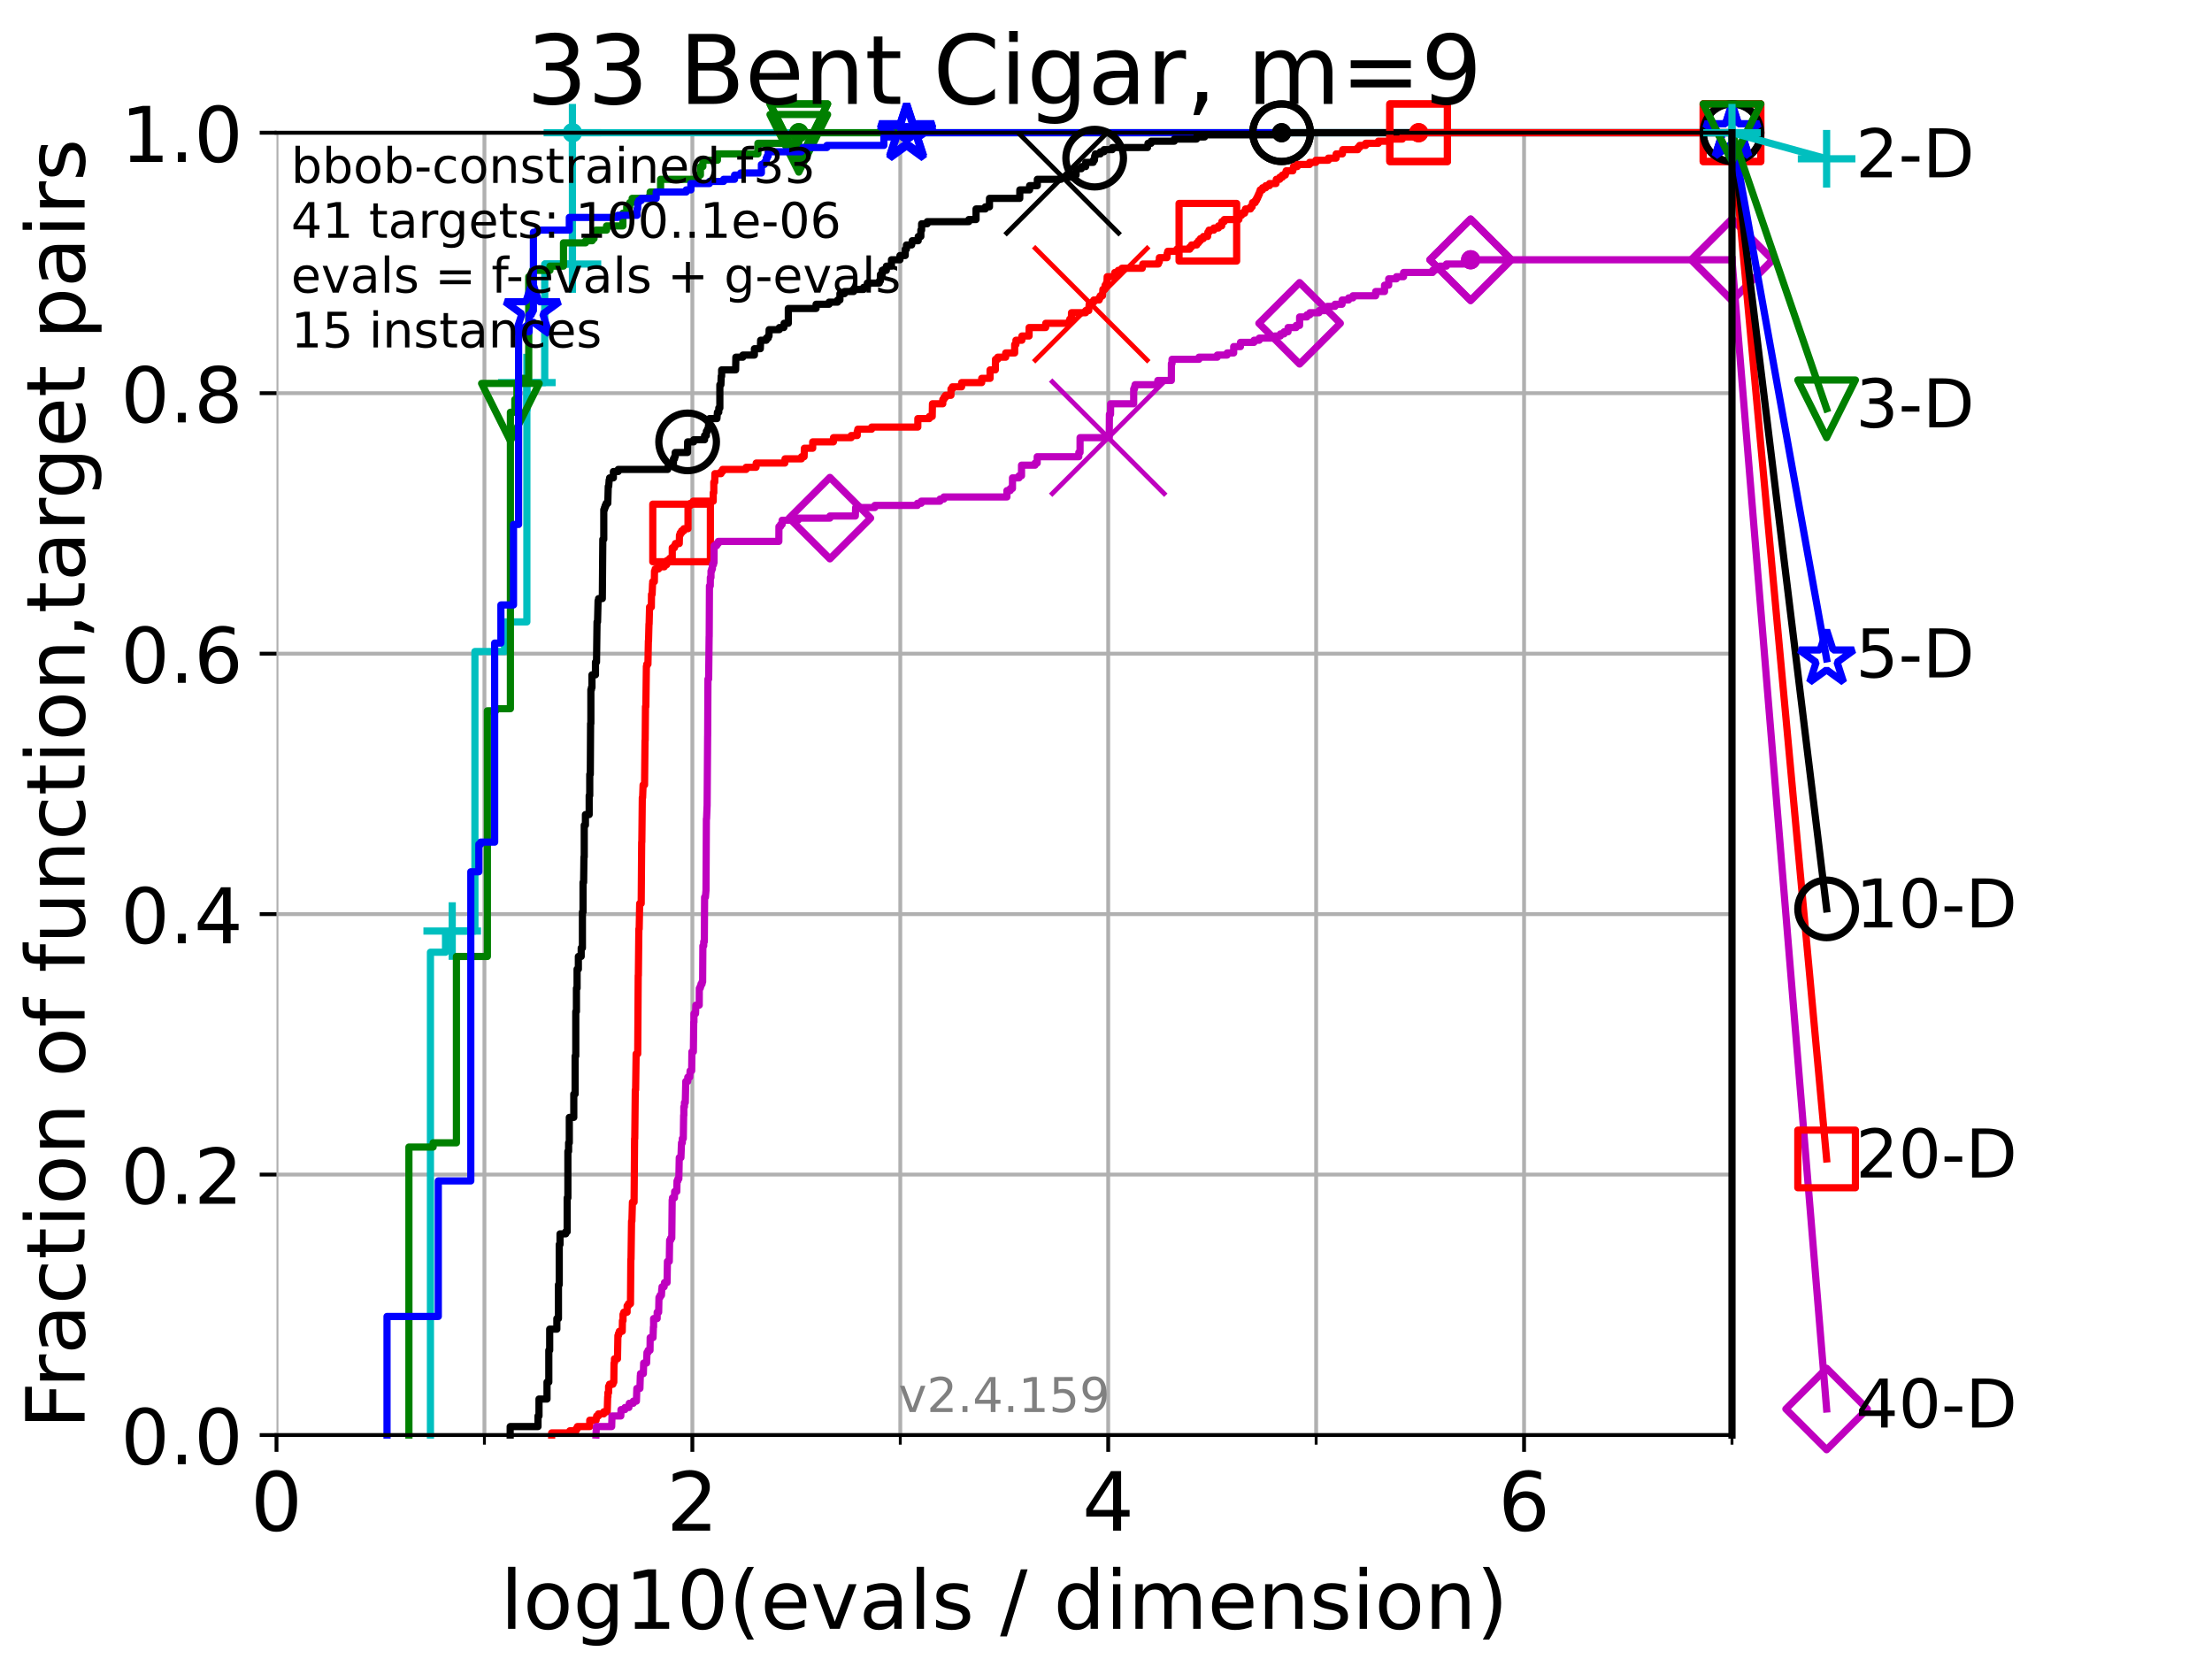 <?xml version="1.0" encoding="utf-8" standalone="no"?>
<!DOCTYPE svg PUBLIC "-//W3C//DTD SVG 1.1//EN"
  "http://www.w3.org/Graphics/SVG/1.1/DTD/svg11.dtd">
<!-- Created with matplotlib (https://matplotlib.org/) -->
<svg height="345.6pt" version="1.1" viewBox="0 0 460.8 345.6" width="460.8pt" xmlns="http://www.w3.org/2000/svg" xmlns:xlink="http://www.w3.org/1999/xlink">
 <defs>
  <style type="text/css">*{stroke-linecap:butt;stroke-linejoin:round;}</style>
 </defs>
 <g id="figure_1">
  <g id="patch_1">
   <path d="M 0 345.6 
L 460.8 345.6 
L 460.8 0 
L 0 0 
z
" style="fill:#ffffff;"/>
  </g>
  <g id="axes_1">
   <g id="patch_2">
    <path d="M 57.6 298.944 
L 360.806 298.944 
L 360.806 27.648 
L 57.6 27.648 
z
" style="fill:#ffffff;"/>
   </g>
   <g id="matplotlib.axis_1">
    <g id="xtick_1">
     <g id="line2d_1">
      <path clip-path="url(#p60f6f18f71)" d="M 57.6 298.944 
L 57.6 27.648 
" style="fill:none;stroke:#b0b0b0;stroke-linecap:square;stroke-width:0.8;"/>
     </g>
     <g id="line2d_2">
      <defs>
       <path d="M 0 0 
L 0 3.5 
" id="m902f0a9a75" style="stroke:#000000;stroke-width:0.8;"/>
      </defs>
      <g>
       <use style="stroke:#000000;stroke-width:0.8;" x="57.6" xlink:href="#m902f0a9a75" y="298.944"/>
      </g>
     </g>
     <g id="text_1">
      <!-- 0 -->
      <g transform="translate(52.192 318.861)scale(0.17 -0.17)">
       <defs>
        <path d="M 31.781 66.406 
Q 24.172 66.406 20.328 58.906 
Q 16.5 51.422 16.5 36.375 
Q 16.5 21.391 20.328 13.891 
Q 24.172 6.391 31.781 6.391 
Q 39.453 6.391 43.281 13.891 
Q 47.125 21.391 47.125 36.375 
Q 47.125 51.422 43.281 58.906 
Q 39.453 66.406 31.781 66.406 
z
M 31.781 74.219 
Q 44.047 74.219 50.516 64.516 
Q 56.984 54.828 56.984 36.375 
Q 56.984 17.969 50.516 8.266 
Q 44.047 -1.422 31.781 -1.422 
Q 19.531 -1.422 13.062 8.266 
Q 6.594 17.969 6.594 36.375 
Q 6.594 54.828 13.062 64.516 
Q 19.531 74.219 31.781 74.219 
z
" id="DejaVuSans-48"/>
       </defs>
       <use xlink:href="#DejaVuSans-48"/>
      </g>
     </g>
    </g>
    <g id="xtick_2">
     <g id="line2d_3">
      <path clip-path="url(#p60f6f18f71)" d="M 144.23 298.944 
L 144.23 27.648 
" style="fill:none;stroke:#b0b0b0;stroke-linecap:square;stroke-width:0.8;"/>
     </g>
     <g id="line2d_4">
      <g>
       <use style="stroke:#000000;stroke-width:0.8;" x="144.23" xlink:href="#m902f0a9a75" y="298.944"/>
      </g>
     </g>
     <g id="text_2">
      <!-- 2 -->
      <g transform="translate(138.822 318.861)scale(0.17 -0.17)">
       <defs>
        <path d="M 19.188 8.297 
L 53.609 8.297 
L 53.609 0 
L 7.328 0 
L 7.328 8.297 
Q 12.938 14.109 22.625 23.891 
Q 32.328 33.688 34.812 36.531 
Q 39.547 41.844 41.422 45.531 
Q 43.312 49.219 43.312 52.781 
Q 43.312 58.594 39.234 62.25 
Q 35.156 65.922 28.609 65.922 
Q 23.969 65.922 18.812 64.312 
Q 13.672 62.703 7.812 59.422 
L 7.812 69.391 
Q 13.766 71.781 18.938 73 
Q 24.125 74.219 28.422 74.219 
Q 39.75 74.219 46.484 68.547 
Q 53.219 62.891 53.219 53.422 
Q 53.219 48.922 51.531 44.891 
Q 49.859 40.875 45.406 35.406 
Q 44.188 33.984 37.641 27.219 
Q 31.109 20.453 19.188 8.297 
z
" id="DejaVuSans-50"/>
       </defs>
       <use xlink:href="#DejaVuSans-50"/>
      </g>
     </g>
    </g>
    <g id="xtick_3">
     <g id="line2d_5">
      <path clip-path="url(#p60f6f18f71)" d="M 230.861 298.944 
L 230.861 27.648 
" style="fill:none;stroke:#b0b0b0;stroke-linecap:square;stroke-width:0.8;"/>
     </g>
     <g id="line2d_6">
      <g>
       <use style="stroke:#000000;stroke-width:0.8;" x="230.861" xlink:href="#m902f0a9a75" y="298.944"/>
      </g>
     </g>
     <g id="text_3">
      <!-- 4 -->
      <g transform="translate(225.453 318.861)scale(0.17 -0.17)">
       <defs>
        <path d="M 37.797 64.312 
L 12.891 25.391 
L 37.797 25.391 
z
M 35.203 72.906 
L 47.609 72.906 
L 47.609 25.391 
L 58.016 25.391 
L 58.016 17.188 
L 47.609 17.188 
L 47.609 0 
L 37.797 0 
L 37.797 17.188 
L 4.891 17.188 
L 4.891 26.703 
z
" id="DejaVuSans-52"/>
       </defs>
       <use xlink:href="#DejaVuSans-52"/>
      </g>
     </g>
    </g>
    <g id="xtick_4">
     <g id="line2d_7">
      <path clip-path="url(#p60f6f18f71)" d="M 317.491 298.944 
L 317.491 27.648 
" style="fill:none;stroke:#b0b0b0;stroke-linecap:square;stroke-width:0.8;"/>
     </g>
     <g id="line2d_8">
      <g>
       <use style="stroke:#000000;stroke-width:0.8;" x="317.491" xlink:href="#m902f0a9a75" y="298.944"/>
      </g>
     </g>
     <g id="text_4">
      <!-- 6 -->
      <g transform="translate(312.083 318.861)scale(0.17 -0.17)">
       <defs>
        <path d="M 33.016 40.375 
Q 26.375 40.375 22.484 35.828 
Q 18.609 31.297 18.609 23.391 
Q 18.609 15.531 22.484 10.953 
Q 26.375 6.391 33.016 6.391 
Q 39.656 6.391 43.531 10.953 
Q 47.406 15.531 47.406 23.391 
Q 47.406 31.297 43.531 35.828 
Q 39.656 40.375 33.016 40.375 
z
M 52.594 71.297 
L 52.594 62.312 
Q 48.875 64.062 45.094 64.984 
Q 41.312 65.922 37.594 65.922 
Q 27.828 65.922 22.672 59.328 
Q 17.531 52.734 16.797 39.406 
Q 19.672 43.656 24.016 45.922 
Q 28.375 48.188 33.594 48.188 
Q 44.578 48.188 50.953 41.516 
Q 57.328 34.859 57.328 23.391 
Q 57.328 12.156 50.688 5.359 
Q 44.047 -1.422 33.016 -1.422 
Q 20.359 -1.422 13.672 8.266 
Q 6.984 17.969 6.984 36.375 
Q 6.984 53.656 15.188 63.938 
Q 23.391 74.219 37.203 74.219 
Q 40.922 74.219 44.703 73.484 
Q 48.484 72.75 52.594 71.297 
z
" id="DejaVuSans-54"/>
       </defs>
       <use xlink:href="#DejaVuSans-54"/>
      </g>
     </g>
    </g>
    <g id="xtick_5">
     <g id="line2d_9">
      <path clip-path="url(#p60f6f18f71)" d="M 100.915 298.944 
L 100.915 27.648 
" style="fill:none;stroke:#b0b0b0;stroke-linecap:square;stroke-width:0.8;"/>
     </g>
     <g id="line2d_10">
      <defs>
       <path d="M 0 0 
L 0 2 
" id="m0d6181ea38" style="stroke:#000000;stroke-width:0.6;"/>
      </defs>
      <g>
       <use style="stroke:#000000;stroke-width:0.6;" x="100.915" xlink:href="#m0d6181ea38" y="298.944"/>
      </g>
     </g>
    </g>
    <g id="xtick_6">
     <g id="line2d_11">
      <path clip-path="url(#p60f6f18f71)" d="M 187.546 298.944 
L 187.546 27.648 
" style="fill:none;stroke:#b0b0b0;stroke-linecap:square;stroke-width:0.8;"/>
     </g>
     <g id="line2d_12">
      <g>
       <use style="stroke:#000000;stroke-width:0.6;" x="187.546" xlink:href="#m0d6181ea38" y="298.944"/>
      </g>
     </g>
    </g>
    <g id="xtick_7">
     <g id="line2d_13">
      <path clip-path="url(#p60f6f18f71)" d="M 274.176 298.944 
L 274.176 27.648 
" style="fill:none;stroke:#b0b0b0;stroke-linecap:square;stroke-width:0.8;"/>
     </g>
     <g id="line2d_14">
      <g>
       <use style="stroke:#000000;stroke-width:0.6;" x="274.176" xlink:href="#m0d6181ea38" y="298.944"/>
      </g>
     </g>
    </g>
    <g id="xtick_8">
     <g id="line2d_15">
      <path clip-path="url(#p60f6f18f71)" d="M 360.806 298.944 
L 360.806 27.648 
" style="fill:none;stroke:#b0b0b0;stroke-linecap:square;stroke-width:0.8;"/>
     </g>
     <g id="line2d_16">
      <g>
       <use style="stroke:#000000;stroke-width:0.6;" x="360.806" xlink:href="#m0d6181ea38" y="298.944"/>
      </g>
     </g>
    </g>
    <g id="text_5">
     <!-- log10(evals / dimension) -->
     <g transform="translate(104.239 339.314)scale(0.17 -0.17)">
      <defs>
       <path d="M 9.422 75.984 
L 18.406 75.984 
L 18.406 0 
L 9.422 0 
z
" id="DejaVuSans-108"/>
       <path d="M 30.609 48.391 
Q 23.391 48.391 19.188 42.75 
Q 14.984 37.109 14.984 27.297 
Q 14.984 17.484 19.156 11.844 
Q 23.344 6.203 30.609 6.203 
Q 37.797 6.203 41.984 11.859 
Q 46.188 17.531 46.188 27.297 
Q 46.188 37.016 41.984 42.703 
Q 37.797 48.391 30.609 48.391 
z
M 30.609 56 
Q 42.328 56 49.016 48.375 
Q 55.719 40.766 55.719 27.297 
Q 55.719 13.875 49.016 6.219 
Q 42.328 -1.422 30.609 -1.422 
Q 18.844 -1.422 12.172 6.219 
Q 5.516 13.875 5.516 27.297 
Q 5.516 40.766 12.172 48.375 
Q 18.844 56 30.609 56 
z
" id="DejaVuSans-111"/>
       <path d="M 45.406 27.984 
Q 45.406 37.75 41.375 43.109 
Q 37.359 48.484 30.078 48.484 
Q 22.859 48.484 18.828 43.109 
Q 14.797 37.75 14.797 27.984 
Q 14.797 18.266 18.828 12.891 
Q 22.859 7.516 30.078 7.516 
Q 37.359 7.516 41.375 12.891 
Q 45.406 18.266 45.406 27.984 
z
M 54.391 6.781 
Q 54.391 -7.172 48.188 -13.984 
Q 42 -20.797 29.203 -20.797 
Q 24.469 -20.797 20.266 -20.094 
Q 16.062 -19.391 12.109 -17.922 
L 12.109 -9.188 
Q 16.062 -11.328 19.922 -12.344 
Q 23.781 -13.375 27.781 -13.375 
Q 36.625 -13.375 41.016 -8.766 
Q 45.406 -4.156 45.406 5.172 
L 45.406 9.625 
Q 42.625 4.781 38.281 2.391 
Q 33.938 0 27.875 0 
Q 17.828 0 11.672 7.656 
Q 5.516 15.328 5.516 27.984 
Q 5.516 40.672 11.672 48.328 
Q 17.828 56 27.875 56 
Q 33.938 56 38.281 53.609 
Q 42.625 51.219 45.406 46.391 
L 45.406 54.688 
L 54.391 54.688 
z
" id="DejaVuSans-103"/>
       <path d="M 12.406 8.297 
L 28.516 8.297 
L 28.516 63.922 
L 10.984 60.406 
L 10.984 69.391 
L 28.422 72.906 
L 38.281 72.906 
L 38.281 8.297 
L 54.391 8.297 
L 54.391 0 
L 12.406 0 
z
" id="DejaVuSans-49"/>
       <path d="M 31 75.875 
Q 24.469 64.656 21.281 53.656 
Q 18.109 42.672 18.109 31.391 
Q 18.109 20.125 21.312 9.062 
Q 24.516 -2 31 -13.188 
L 23.188 -13.188 
Q 15.875 -1.703 12.234 9.375 
Q 8.594 20.453 8.594 31.391 
Q 8.594 42.281 12.203 53.312 
Q 15.828 64.359 23.188 75.875 
z
" id="DejaVuSans-40"/>
       <path d="M 56.203 29.594 
L 56.203 25.203 
L 14.891 25.203 
Q 15.484 15.922 20.484 11.062 
Q 25.484 6.203 34.422 6.203 
Q 39.594 6.203 44.453 7.469 
Q 49.312 8.734 54.109 11.281 
L 54.109 2.781 
Q 49.266 0.734 44.188 -0.344 
Q 39.109 -1.422 33.891 -1.422 
Q 20.797 -1.422 13.156 6.188 
Q 5.516 13.812 5.516 26.812 
Q 5.516 40.234 12.766 48.109 
Q 20.016 56 32.328 56 
Q 43.359 56 49.781 48.891 
Q 56.203 41.797 56.203 29.594 
z
M 47.219 32.234 
Q 47.125 39.594 43.094 43.984 
Q 39.062 48.391 32.422 48.391 
Q 24.906 48.391 20.391 44.141 
Q 15.875 39.891 15.188 32.172 
z
" id="DejaVuSans-101"/>
       <path d="M 2.984 54.688 
L 12.5 54.688 
L 29.594 8.797 
L 46.688 54.688 
L 56.203 54.688 
L 35.688 0 
L 23.484 0 
z
" id="DejaVuSans-118"/>
       <path d="M 34.281 27.484 
Q 23.391 27.484 19.188 25 
Q 14.984 22.516 14.984 16.5 
Q 14.984 11.719 18.141 8.906 
Q 21.297 6.109 26.703 6.109 
Q 34.188 6.109 38.703 11.406 
Q 43.219 16.703 43.219 25.484 
L 43.219 27.484 
z
M 52.203 31.203 
L 52.203 0 
L 43.219 0 
L 43.219 8.297 
Q 40.141 3.328 35.547 0.953 
Q 30.953 -1.422 24.312 -1.422 
Q 15.922 -1.422 10.953 3.297 
Q 6 8.016 6 15.922 
Q 6 25.141 12.172 29.828 
Q 18.359 34.516 30.609 34.516 
L 43.219 34.516 
L 43.219 35.406 
Q 43.219 41.609 39.141 45 
Q 35.062 48.391 27.688 48.391 
Q 23 48.391 18.547 47.266 
Q 14.109 46.141 10.016 43.891 
L 10.016 52.203 
Q 14.938 54.109 19.578 55.047 
Q 24.219 56 28.609 56 
Q 40.484 56 46.344 49.844 
Q 52.203 43.703 52.203 31.203 
z
" id="DejaVuSans-97"/>
       <path d="M 44.281 53.078 
L 44.281 44.578 
Q 40.484 46.531 36.375 47.5 
Q 32.281 48.484 27.875 48.484 
Q 21.188 48.484 17.844 46.438 
Q 14.5 44.391 14.5 40.281 
Q 14.5 37.156 16.891 35.375 
Q 19.281 33.594 26.516 31.984 
L 29.594 31.297 
Q 39.156 29.25 43.188 25.516 
Q 47.219 21.781 47.219 15.094 
Q 47.219 7.469 41.188 3.016 
Q 35.156 -1.422 24.609 -1.422 
Q 20.219 -1.422 15.453 -0.562 
Q 10.688 0.297 5.422 2 
L 5.422 11.281 
Q 10.406 8.688 15.234 7.391 
Q 20.062 6.109 24.812 6.109 
Q 31.156 6.109 34.562 8.281 
Q 37.984 10.453 37.984 14.406 
Q 37.984 18.062 35.516 20.016 
Q 33.062 21.969 24.703 23.781 
L 21.578 24.516 
Q 13.234 26.266 9.516 29.906 
Q 5.812 33.547 5.812 39.891 
Q 5.812 47.609 11.281 51.797 
Q 16.75 56 26.812 56 
Q 31.781 56 36.172 55.266 
Q 40.578 54.547 44.281 53.078 
z
" id="DejaVuSans-115"/>
       <path id="DejaVuSans-32"/>
       <path d="M 25.391 72.906 
L 33.688 72.906 
L 8.297 -9.281 
L 0 -9.281 
z
" id="DejaVuSans-47"/>
       <path d="M 45.406 46.391 
L 45.406 75.984 
L 54.391 75.984 
L 54.391 0 
L 45.406 0 
L 45.406 8.203 
Q 42.578 3.328 38.25 0.953 
Q 33.938 -1.422 27.875 -1.422 
Q 17.969 -1.422 11.734 6.484 
Q 5.516 14.406 5.516 27.297 
Q 5.516 40.188 11.734 48.094 
Q 17.969 56 27.875 56 
Q 33.938 56 38.25 53.625 
Q 42.578 51.266 45.406 46.391 
z
M 14.797 27.297 
Q 14.797 17.391 18.875 11.75 
Q 22.953 6.109 30.078 6.109 
Q 37.203 6.109 41.297 11.75 
Q 45.406 17.391 45.406 27.297 
Q 45.406 37.203 41.297 42.844 
Q 37.203 48.484 30.078 48.484 
Q 22.953 48.484 18.875 42.844 
Q 14.797 37.203 14.797 27.297 
z
" id="DejaVuSans-100"/>
       <path d="M 9.422 54.688 
L 18.406 54.688 
L 18.406 0 
L 9.422 0 
z
M 9.422 75.984 
L 18.406 75.984 
L 18.406 64.594 
L 9.422 64.594 
z
" id="DejaVuSans-105"/>
       <path d="M 52 44.188 
Q 55.375 50.25 60.062 53.125 
Q 64.75 56 71.094 56 
Q 79.641 56 84.281 50.016 
Q 88.922 44.047 88.922 33.016 
L 88.922 0 
L 79.891 0 
L 79.891 32.719 
Q 79.891 40.578 77.094 44.375 
Q 74.312 48.188 68.609 48.188 
Q 61.625 48.188 57.562 43.547 
Q 53.516 38.922 53.516 30.906 
L 53.516 0 
L 44.484 0 
L 44.484 32.719 
Q 44.484 40.625 41.703 44.406 
Q 38.922 48.188 33.109 48.188 
Q 26.219 48.188 22.156 43.531 
Q 18.109 38.875 18.109 30.906 
L 18.109 0 
L 9.078 0 
L 9.078 54.688 
L 18.109 54.688 
L 18.109 46.188 
Q 21.188 51.219 25.484 53.609 
Q 29.781 56 35.688 56 
Q 41.656 56 45.828 52.969 
Q 50 49.953 52 44.188 
z
" id="DejaVuSans-109"/>
       <path d="M 54.891 33.016 
L 54.891 0 
L 45.906 0 
L 45.906 32.719 
Q 45.906 40.484 42.875 44.328 
Q 39.844 48.188 33.797 48.188 
Q 26.516 48.188 22.312 43.547 
Q 18.109 38.922 18.109 30.906 
L 18.109 0 
L 9.078 0 
L 9.078 54.688 
L 18.109 54.688 
L 18.109 46.188 
Q 21.344 51.125 25.703 53.562 
Q 30.078 56 35.797 56 
Q 45.219 56 50.047 50.172 
Q 54.891 44.344 54.891 33.016 
z
" id="DejaVuSans-110"/>
       <path d="M 8.016 75.875 
L 15.828 75.875 
Q 23.141 64.359 26.781 53.312 
Q 30.422 42.281 30.422 31.391 
Q 30.422 20.453 26.781 9.375 
Q 23.141 -1.703 15.828 -13.188 
L 8.016 -13.188 
Q 14.5 -2 17.703 9.062 
Q 20.906 20.125 20.906 31.391 
Q 20.906 42.672 17.703 53.656 
Q 14.5 64.656 8.016 75.875 
z
" id="DejaVuSans-41"/>
      </defs>
      <use xlink:href="#DejaVuSans-108"/>
      <use x="27.783" xlink:href="#DejaVuSans-111"/>
      <use x="88.965" xlink:href="#DejaVuSans-103"/>
      <use x="152.441" xlink:href="#DejaVuSans-49"/>
      <use x="216.064" xlink:href="#DejaVuSans-48"/>
      <use x="279.688" xlink:href="#DejaVuSans-40"/>
      <use x="318.701" xlink:href="#DejaVuSans-101"/>
      <use x="380.225" xlink:href="#DejaVuSans-118"/>
      <use x="439.404" xlink:href="#DejaVuSans-97"/>
      <use x="500.684" xlink:href="#DejaVuSans-108"/>
      <use x="528.467" xlink:href="#DejaVuSans-115"/>
      <use x="580.566" xlink:href="#DejaVuSans-32"/>
      <use x="612.354" xlink:href="#DejaVuSans-47"/>
      <use x="646.045" xlink:href="#DejaVuSans-32"/>
      <use x="677.832" xlink:href="#DejaVuSans-100"/>
      <use x="741.309" xlink:href="#DejaVuSans-105"/>
      <use x="769.092" xlink:href="#DejaVuSans-109"/>
      <use x="866.504" xlink:href="#DejaVuSans-101"/>
      <use x="928.027" xlink:href="#DejaVuSans-110"/>
      <use x="991.406" xlink:href="#DejaVuSans-115"/>
      <use x="1043.506" xlink:href="#DejaVuSans-105"/>
      <use x="1071.289" xlink:href="#DejaVuSans-111"/>
      <use x="1132.471" xlink:href="#DejaVuSans-110"/>
      <use x="1195.85" xlink:href="#DejaVuSans-41"/>
     </g>
    </g>
   </g>
   <g id="matplotlib.axis_2">
    <g id="ytick_1">
     <g id="line2d_17">
      <path clip-path="url(#p60f6f18f71)" d="M 57.6 298.944 
L 360.806 298.944 
" style="fill:none;stroke:#b0b0b0;stroke-linecap:square;stroke-width:0.8;"/>
     </g>
     <g id="line2d_18">
      <defs>
       <path d="M 0 0 
L -3.5 0 
" id="mf96b774578" style="stroke:#000000;stroke-width:0.8;"/>
      </defs>
      <g>
       <use style="stroke:#000000;stroke-width:0.8;" x="57.6" xlink:href="#mf96b774578" y="298.944"/>
      </g>
     </g>
     <g id="text_6">
      <!-- 0.0 -->
      <g transform="translate(25.155 305.023)scale(0.16 -0.16)">
       <defs>
        <path d="M 10.688 12.406 
L 21 12.406 
L 21 0 
L 10.688 0 
z
" id="DejaVuSans-46"/>
       </defs>
       <use xlink:href="#DejaVuSans-48"/>
       <use x="63.623" xlink:href="#DejaVuSans-46"/>
       <use x="95.41" xlink:href="#DejaVuSans-48"/>
      </g>
     </g>
    </g>
    <g id="ytick_2">
     <g id="line2d_19">
      <path clip-path="url(#p60f6f18f71)" d="M 57.6 244.685 
L 360.806 244.685 
" style="fill:none;stroke:#b0b0b0;stroke-linecap:square;stroke-width:0.8;"/>
     </g>
     <g id="line2d_20">
      <g>
       <use style="stroke:#000000;stroke-width:0.8;" x="57.6" xlink:href="#mf96b774578" y="244.685"/>
      </g>
     </g>
     <g id="text_7">
      <!-- 0.2 -->
      <g transform="translate(25.155 250.764)scale(0.16 -0.16)">
       <use xlink:href="#DejaVuSans-48"/>
       <use x="63.623" xlink:href="#DejaVuSans-46"/>
       <use x="95.41" xlink:href="#DejaVuSans-50"/>
      </g>
     </g>
    </g>
    <g id="ytick_3">
     <g id="line2d_21">
      <path clip-path="url(#p60f6f18f71)" d="M 57.6 190.426 
L 360.806 190.426 
" style="fill:none;stroke:#b0b0b0;stroke-linecap:square;stroke-width:0.8;"/>
     </g>
     <g id="line2d_22">
      <g>
       <use style="stroke:#000000;stroke-width:0.8;" x="57.6" xlink:href="#mf96b774578" y="190.426"/>
      </g>
     </g>
     <g id="text_8">
      <!-- 0.4 -->
      <g transform="translate(25.155 196.504)scale(0.16 -0.16)">
       <use xlink:href="#DejaVuSans-48"/>
       <use x="63.623" xlink:href="#DejaVuSans-46"/>
       <use x="95.41" xlink:href="#DejaVuSans-52"/>
      </g>
     </g>
    </g>
    <g id="ytick_4">
     <g id="line2d_23">
      <path clip-path="url(#p60f6f18f71)" d="M 57.6 136.166 
L 360.806 136.166 
" style="fill:none;stroke:#b0b0b0;stroke-linecap:square;stroke-width:0.8;"/>
     </g>
     <g id="line2d_24">
      <g>
       <use style="stroke:#000000;stroke-width:0.8;" x="57.6" xlink:href="#mf96b774578" y="136.166"/>
      </g>
     </g>
     <g id="text_9">
      <!-- 0.6 -->
      <g transform="translate(25.155 142.245)scale(0.16 -0.16)">
       <use xlink:href="#DejaVuSans-48"/>
       <use x="63.623" xlink:href="#DejaVuSans-46"/>
       <use x="95.41" xlink:href="#DejaVuSans-54"/>
      </g>
     </g>
    </g>
    <g id="ytick_5">
     <g id="line2d_25">
      <path clip-path="url(#p60f6f18f71)" d="M 57.6 81.907 
L 360.806 81.907 
" style="fill:none;stroke:#b0b0b0;stroke-linecap:square;stroke-width:0.8;"/>
     </g>
     <g id="line2d_26">
      <g>
       <use style="stroke:#000000;stroke-width:0.8;" x="57.6" xlink:href="#mf96b774578" y="81.907"/>
      </g>
     </g>
     <g id="text_10">
      <!-- 0.8 -->
      <g transform="translate(25.155 87.986)scale(0.16 -0.16)">
       <defs>
        <path d="M 31.781 34.625 
Q 24.75 34.625 20.719 30.859 
Q 16.703 27.094 16.703 20.516 
Q 16.703 13.922 20.719 10.156 
Q 24.75 6.391 31.781 6.391 
Q 38.812 6.391 42.859 10.172 
Q 46.922 13.969 46.922 20.516 
Q 46.922 27.094 42.891 30.859 
Q 38.875 34.625 31.781 34.625 
z
M 21.922 38.812 
Q 15.578 40.375 12.031 44.719 
Q 8.5 49.078 8.5 55.328 
Q 8.5 64.062 14.719 69.141 
Q 20.953 74.219 31.781 74.219 
Q 42.672 74.219 48.875 69.141 
Q 55.078 64.062 55.078 55.328 
Q 55.078 49.078 51.531 44.719 
Q 48 40.375 41.703 38.812 
Q 48.828 37.156 52.797 32.312 
Q 56.781 27.484 56.781 20.516 
Q 56.781 9.906 50.312 4.234 
Q 43.844 -1.422 31.781 -1.422 
Q 19.734 -1.422 13.25 4.234 
Q 6.781 9.906 6.781 20.516 
Q 6.781 27.484 10.781 32.312 
Q 14.797 37.156 21.922 38.812 
z
M 18.312 54.391 
Q 18.312 48.734 21.844 45.562 
Q 25.391 42.391 31.781 42.391 
Q 38.141 42.391 41.719 45.562 
Q 45.312 48.734 45.312 54.391 
Q 45.312 60.062 41.719 63.234 
Q 38.141 66.406 31.781 66.406 
Q 25.391 66.406 21.844 63.234 
Q 18.312 60.062 18.312 54.391 
z
" id="DejaVuSans-56"/>
       </defs>
       <use xlink:href="#DejaVuSans-48"/>
       <use x="63.623" xlink:href="#DejaVuSans-46"/>
       <use x="95.41" xlink:href="#DejaVuSans-56"/>
      </g>
     </g>
    </g>
    <g id="ytick_6">
     <g id="line2d_27">
      <path clip-path="url(#p60f6f18f71)" d="M 57.6 27.648 
L 360.806 27.648 
" style="fill:none;stroke:#b0b0b0;stroke-linecap:square;stroke-width:0.8;"/>
     </g>
     <g id="line2d_28">
      <g>
       <use style="stroke:#000000;stroke-width:0.8;" x="57.6" xlink:href="#mf96b774578" y="27.648"/>
      </g>
     </g>
     <g id="text_11">
      <!-- 1.0 -->
      <g transform="translate(25.155 33.727)scale(0.16 -0.16)">
       <use xlink:href="#DejaVuSans-49"/>
       <use x="63.623" xlink:href="#DejaVuSans-46"/>
       <use x="95.41" xlink:href="#DejaVuSans-48"/>
      </g>
     </g>
    </g>
    <g id="text_12">
     <!-- Fraction of function,target pairs -->
     <g transform="translate(17.62 297.681)rotate(-90)scale(0.17 -0.17)">
      <defs>
       <path d="M 9.812 72.906 
L 51.703 72.906 
L 51.703 64.594 
L 19.672 64.594 
L 19.672 43.109 
L 48.578 43.109 
L 48.578 34.812 
L 19.672 34.812 
L 19.672 0 
L 9.812 0 
z
" id="DejaVuSans-70"/>
       <path d="M 41.109 46.297 
Q 39.594 47.172 37.812 47.578 
Q 36.031 48 33.891 48 
Q 26.266 48 22.188 43.047 
Q 18.109 38.094 18.109 28.812 
L 18.109 0 
L 9.078 0 
L 9.078 54.688 
L 18.109 54.688 
L 18.109 46.188 
Q 20.953 51.172 25.484 53.578 
Q 30.031 56 36.531 56 
Q 37.453 56 38.578 55.875 
Q 39.703 55.766 41.062 55.516 
z
" id="DejaVuSans-114"/>
       <path d="M 48.781 52.594 
L 48.781 44.188 
Q 44.969 46.297 41.141 47.344 
Q 37.312 48.391 33.406 48.391 
Q 24.656 48.391 19.812 42.844 
Q 14.984 37.312 14.984 27.297 
Q 14.984 17.281 19.812 11.734 
Q 24.656 6.203 33.406 6.203 
Q 37.312 6.203 41.141 7.25 
Q 44.969 8.297 48.781 10.406 
L 48.781 2.094 
Q 45.016 0.344 40.984 -0.531 
Q 36.969 -1.422 32.422 -1.422 
Q 20.062 -1.422 12.781 6.344 
Q 5.516 14.109 5.516 27.297 
Q 5.516 40.672 12.859 48.328 
Q 20.219 56 33.016 56 
Q 37.156 56 41.109 55.141 
Q 45.062 54.297 48.781 52.594 
z
" id="DejaVuSans-99"/>
       <path d="M 18.312 70.219 
L 18.312 54.688 
L 36.812 54.688 
L 36.812 47.703 
L 18.312 47.703 
L 18.312 18.016 
Q 18.312 11.328 20.141 9.422 
Q 21.969 7.516 27.594 7.516 
L 36.812 7.516 
L 36.812 0 
L 27.594 0 
Q 17.188 0 13.234 3.875 
Q 9.281 7.766 9.281 18.016 
L 9.281 47.703 
L 2.688 47.703 
L 2.688 54.688 
L 9.281 54.688 
L 9.281 70.219 
z
" id="DejaVuSans-116"/>
       <path d="M 37.109 75.984 
L 37.109 68.5 
L 28.516 68.5 
Q 23.688 68.5 21.797 66.547 
Q 19.922 64.594 19.922 59.516 
L 19.922 54.688 
L 34.719 54.688 
L 34.719 47.703 
L 19.922 47.703 
L 19.922 0 
L 10.891 0 
L 10.891 47.703 
L 2.297 47.703 
L 2.297 54.688 
L 10.891 54.688 
L 10.891 58.5 
Q 10.891 67.625 15.141 71.797 
Q 19.391 75.984 28.609 75.984 
z
" id="DejaVuSans-102"/>
       <path d="M 8.5 21.578 
L 8.5 54.688 
L 17.484 54.688 
L 17.484 21.922 
Q 17.484 14.156 20.5 10.266 
Q 23.531 6.391 29.594 6.391 
Q 36.859 6.391 41.078 11.031 
Q 45.312 15.672 45.312 23.688 
L 45.312 54.688 
L 54.297 54.688 
L 54.297 0 
L 45.312 0 
L 45.312 8.406 
Q 42.047 3.422 37.719 1 
Q 33.406 -1.422 27.688 -1.422 
Q 18.266 -1.422 13.375 4.438 
Q 8.5 10.297 8.5 21.578 
z
M 31.109 56 
z
" id="DejaVuSans-117"/>
       <path d="M 11.719 12.406 
L 22.016 12.406 
L 22.016 4 
L 14.016 -11.625 
L 7.719 -11.625 
L 11.719 4 
z
" id="DejaVuSans-44"/>
       <path d="M 18.109 8.203 
L 18.109 -20.797 
L 9.078 -20.797 
L 9.078 54.688 
L 18.109 54.688 
L 18.109 46.391 
Q 20.953 51.266 25.266 53.625 
Q 29.594 56 35.594 56 
Q 45.562 56 51.781 48.094 
Q 58.016 40.188 58.016 27.297 
Q 58.016 14.406 51.781 6.484 
Q 45.562 -1.422 35.594 -1.422 
Q 29.594 -1.422 25.266 0.953 
Q 20.953 3.328 18.109 8.203 
z
M 48.688 27.297 
Q 48.688 37.203 44.609 42.844 
Q 40.531 48.484 33.406 48.484 
Q 26.266 48.484 22.188 42.844 
Q 18.109 37.203 18.109 27.297 
Q 18.109 17.391 22.188 11.75 
Q 26.266 6.109 33.406 6.109 
Q 40.531 6.109 44.609 11.75 
Q 48.688 17.391 48.688 27.297 
z
" id="DejaVuSans-112"/>
      </defs>
      <use xlink:href="#DejaVuSans-70"/>
      <use x="50.27" xlink:href="#DejaVuSans-114"/>
      <use x="91.383" xlink:href="#DejaVuSans-97"/>
      <use x="152.662" xlink:href="#DejaVuSans-99"/>
      <use x="207.643" xlink:href="#DejaVuSans-116"/>
      <use x="246.852" xlink:href="#DejaVuSans-105"/>
      <use x="274.635" xlink:href="#DejaVuSans-111"/>
      <use x="335.816" xlink:href="#DejaVuSans-110"/>
      <use x="399.195" xlink:href="#DejaVuSans-32"/>
      <use x="430.982" xlink:href="#DejaVuSans-111"/>
      <use x="492.164" xlink:href="#DejaVuSans-102"/>
      <use x="527.369" xlink:href="#DejaVuSans-32"/>
      <use x="559.156" xlink:href="#DejaVuSans-102"/>
      <use x="594.361" xlink:href="#DejaVuSans-117"/>
      <use x="657.74" xlink:href="#DejaVuSans-110"/>
      <use x="721.119" xlink:href="#DejaVuSans-99"/>
      <use x="776.1" xlink:href="#DejaVuSans-116"/>
      <use x="815.309" xlink:href="#DejaVuSans-105"/>
      <use x="843.092" xlink:href="#DejaVuSans-111"/>
      <use x="904.273" xlink:href="#DejaVuSans-110"/>
      <use x="967.652" xlink:href="#DejaVuSans-44"/>
      <use x="999.439" xlink:href="#DejaVuSans-116"/>
      <use x="1038.648" xlink:href="#DejaVuSans-97"/>
      <use x="1099.928" xlink:href="#DejaVuSans-114"/>
      <use x="1139.291" xlink:href="#DejaVuSans-103"/>
      <use x="1202.768" xlink:href="#DejaVuSans-101"/>
      <use x="1264.291" xlink:href="#DejaVuSans-116"/>
      <use x="1303.5" xlink:href="#DejaVuSans-32"/>
      <use x="1335.287" xlink:href="#DejaVuSans-112"/>
      <use x="1398.764" xlink:href="#DejaVuSans-97"/>
      <use x="1460.043" xlink:href="#DejaVuSans-105"/>
      <use x="1487.826" xlink:href="#DejaVuSans-114"/>
      <use x="1528.939" xlink:href="#DejaVuSans-115"/>
     </g>
    </g>
   </g>
   <g id="line2d_29">
    <defs>
     <path d="M 0 1.5 
C 0.398 1.5 0.779 1.342 1.061 1.061 
C 1.342 0.779 1.5 0.398 1.5 0 
C 1.5 -0.398 1.342 -0.779 1.061 -1.061 
C 0.779 -1.342 0.398 -1.5 0 -1.5 
C -0.398 -1.5 -0.779 -1.342 -1.061 -1.061 
C -1.342 -0.779 -1.5 -0.398 -1.5 0 
C -1.5 0.398 -1.342 0.779 -1.061 1.061 
C -0.779 1.342 -0.398 1.5 0 1.5 
z
" id="md10f1707ee" style="stroke:#00bfbf;"/>
    </defs>
    <g>
     <use style="fill:#00bfbf;stroke:#00bfbf;" x="119.248" xlink:href="#md10f1707ee" y="27.648"/>
     <use style="fill:#00bfbf;stroke:#00bfbf;" x="119.248" xlink:href="#md10f1707ee" y="27.648"/>
    </g>
   </g>
   <g id="line2d_30">
    <path d="M 89.669 298.944 
L 89.669 198.366 
L 92.812 198.366 
L 92.812 194.396 
L 94.206 194.396 
L 94.206 193.955 
L 98.933 193.955 
L 98.933 135.725 
L 105.113 135.725 
L 105.113 129.549 
L 109.757 129.549 
L 109.757 79.702 
L 113.478 79.702 
L 113.478 54.998 
L 119.248 54.998 
L 119.248 27.648 
L 360.806 27.648 
" style="fill:none;stroke:#00bfbf;stroke-linecap:square;stroke-width:1.5;"/>
   </g>
   <g id="line2d_31">
    <defs>
     <path d="M -6 0 
L 6 0 
M 0 6 
L 0 -6 
" id="mf07577e3f7" style="stroke:#00bfbf;stroke-width:1.5;"/>
    </defs>
    <g>
     <use style="fill-opacity:0;stroke:#00bfbf;stroke-width:1.5;" x="94.206" xlink:href="#mf07577e3f7" y="193.955"/>
     <use style="fill-opacity:0;stroke:#00bfbf;stroke-width:1.5;" x="109.757" xlink:href="#mf07577e3f7" y="79.702"/>
     <use style="fill-opacity:0;stroke:#00bfbf;stroke-width:1.5;" x="119.248" xlink:href="#mf07577e3f7" y="54.998"/>
     <use style="fill-opacity:0;stroke:#00bfbf;stroke-width:1.5;" x="119.248" xlink:href="#mf07577e3f7" y="27.648"/>
     <use style="fill-opacity:0;stroke:#00bfbf;stroke-width:1.5;" x="360.806" xlink:href="#mf07577e3f7" y="27.648"/>
    </g>
   </g>
   <g id="line2d_32">
    <path style="fill:none;stroke:#00bfbf;stroke-linecap:square;stroke-width:1.5;"/>
    <g/>
   </g>
   <g id="line2d_33">
    <defs>
     <path d="M 0 1.5 
C 0.398 1.5 0.779 1.342 1.061 1.061 
C 1.342 0.779 1.5 0.398 1.5 0 
C 1.5 -0.398 1.342 -0.779 1.061 -1.061 
C 0.779 -1.342 0.398 -1.5 0 -1.5 
C -0.398 -1.5 -0.779 -1.342 -1.061 -1.061 
C -1.342 -0.779 -1.5 -0.398 -1.5 0 
C -1.5 0.398 -1.342 0.779 -1.061 1.061 
C -0.779 1.342 -0.398 1.5 0 1.5 
z
" id="m52361ae9de" style="stroke:#008000;"/>
    </defs>
    <g>
     <use style="fill:#008000;stroke:#008000;" x="166.403" xlink:href="#m52361ae9de" y="27.648"/>
     <use style="fill:#008000;stroke:#008000;" x="166.403" xlink:href="#m52361ae9de" y="27.648"/>
    </g>
   </g>
   <g id="line2d_34">
    <path d="M 85.184 298.944 
L 85.184 238.95 
L 90.231 238.95 
L 90.231 238.068 
L 95.081 238.068 
L 95.081 199.248 
L 101.532 199.248 
L 101.532 148.077 
L 103.27 148.077 
L 103.27 147.636 
L 106.327 147.636 
L 106.327 85.877 
L 107.245 85.877 
L 107.245 83.231 
L 107.687 83.231 
L 107.687 79.702 
L 108.12 79.702 
L 108.12 78.819 
L 110.145 78.819 
L 110.145 57.645 
L 110.897 57.645 
L 110.897 56.322 
L 114.571 56.322 
L 114.571 55.439 
L 117.384 55.439 
L 117.384 50.587 
L 121.995 50.587 
L 121.995 50.146 
L 123.375 50.146 
L 123.375 49.705 
L 123.751 49.705 
L 123.751 48.381 
L 124.12 48.381 
L 124.12 47.94 
L 126.356 47.94 
L 126.356 47.058 
L 129.759 47.058 
L 129.759 44.411 
L 130.553 44.411 
L 130.553 43.088 
L 131.191 43.088 
L 131.191 42.205 
L 131.686 42.205 
L 131.686 41.323 
L 135.238 41.323 
L 135.238 40.882 
L 135.439 40.882 
L 135.439 40 
L 137.61 40 
L 137.61 37.353 
L 145.386 37.353 
L 145.386 36.912 
L 145.444 36.912 
L 145.444 36.471 
L 145.909 36.471 
L 145.909 34.706 
L 146.418 34.706 
L 146.418 33.383 
L 149.453 33.383 
L 149.453 32.059 
L 157.886 32.059 
L 157.886 29.854 
L 166.403 29.854 
L 166.403 27.648 
L 360.806 27.648 
" style="fill:none;stroke:#008000;stroke-linecap:square;stroke-width:1.5;"/>
   </g>
   <g id="line2d_35">
    <defs>
     <path d="M -0 6 
L 6 -6 
L -6 -6 
z
" id="m16f048cf21" style="stroke:#008000;stroke-linejoin:miter;stroke-width:1.5;"/>
    </defs>
    <g>
     <use style="fill-opacity:0;stroke:#008000;stroke-linejoin:miter;stroke-width:1.5;" x="106.327" xlink:href="#m16f048cf21" y="85.877"/>
     <use style="fill-opacity:0;stroke:#008000;stroke-linejoin:miter;stroke-width:1.5;" x="166.403" xlink:href="#m16f048cf21" y="29.854"/>
     <use style="fill-opacity:0;stroke:#008000;stroke-linejoin:miter;stroke-width:1.5;" x="166.403" xlink:href="#m16f048cf21" y="27.648"/>
     <use style="fill-opacity:0;stroke:#008000;stroke-linejoin:miter;stroke-width:1.5;" x="166.403" xlink:href="#m16f048cf21" y="27.648"/>
     <use style="fill-opacity:0;stroke:#008000;stroke-linejoin:miter;stroke-width:1.5;" x="360.806" xlink:href="#m16f048cf21" y="27.648"/>
    </g>
   </g>
   <g id="line2d_36">
    <path style="fill:none;stroke:#008000;stroke-linecap:square;stroke-width:1.5;"/>
    <g/>
   </g>
   <g id="line2d_37">
    <defs>
     <path d="M 0 1.5 
C 0.398 1.5 0.779 1.342 1.061 1.061 
C 1.342 0.779 1.5 0.398 1.5 0 
C 1.5 -0.398 1.342 -0.779 1.061 -1.061 
C 0.779 -1.342 0.398 -1.5 0 -1.5 
C -0.398 -1.5 -0.779 -1.342 -1.061 -1.061 
C -1.342 -0.779 -1.5 -0.398 -1.5 0 
C -1.5 0.398 -1.342 0.779 -1.061 1.061 
C -0.779 1.342 -0.398 1.5 0 1.5 
z
" id="m5618d58a8b" style="stroke:#0000ff;"/>
    </defs>
    <g>
     <use style="fill:#0000ff;stroke:#0000ff;" x="188.868" xlink:href="#m5618d58a8b" y="27.648"/>
     <use style="fill:#0000ff;stroke:#0000ff;" x="188.868" xlink:href="#m5618d58a8b" y="27.648"/>
    </g>
   </g>
   <g id="line2d_38">
    <path d="M 80.621 298.944 
L 80.621 274.241 
L 91.306 274.241 
L 91.306 246.008 
L 98.078 246.008 
L 98.078 181.603 
L 99.751 181.603 
L 99.751 175.868 
L 100.147 175.868 
L 100.147 175.427 
L 103.047 175.427 
L 103.047 133.961 
L 104.345 133.961 
L 104.345 126.02 
L 106.974 126.02 
L 106.974 109.257 
L 108.034 109.257 
L 108.034 69.556 
L 108.29 69.556 
L 108.29 69.114 
L 110.221 69.114 
L 110.221 65.585 
L 110.675 65.585 
L 110.675 65.144 
L 110.897 65.144 
L 110.897 64.703 
L 111.117 64.703 
L 111.117 48.381 
L 111.972 48.381 
L 111.972 47.94 
L 118.598 47.94 
L 118.598 45.293 
L 128.701 45.293 
L 128.701 44.852 
L 132.709 44.852 
L 132.709 43.529 
L 132.847 43.529 
L 132.847 42.205 
L 133.052 42.205 
L 133.052 41.764 
L 133.59 41.764 
L 133.59 41.323 
L 136.697 41.323 
L 136.697 40 
L 142.946 40 
L 142.946 39.559 
L 143.927 39.559 
L 143.927 38.235 
L 147.785 38.235 
L 147.785 37.794 
L 150.747 37.794 
L 150.747 37.353 
L 153.025 37.353 
L 153.025 36.471 
L 154.301 36.471 
L 154.301 36.03 
L 158.613 36.03 
L 158.613 34.265 
L 159.233 34.265 
L 159.233 33.824 
L 159.619 33.824 
L 159.619 32.942 
L 159.817 32.942 
L 159.817 32.5 
L 160.029 32.5 
L 160.029 31.618 
L 166.928 31.618 
L 166.928 31.177 
L 167.263 31.177 
L 167.263 30.736 
L 172.255 30.736 
L 172.255 30.295 
L 184.126 30.295 
L 184.126 28.53 
L 186.549 28.53 
L 186.549 28.089 
L 188.868 28.089 
L 188.868 27.648 
L 360.806 27.648 
" style="fill:none;stroke:#0000ff;stroke-linecap:square;stroke-width:1.5;"/>
   </g>
   <g id="line2d_39">
    <defs>
     <path d="M 0 -6 
L -1.347 -1.854 
L -5.706 -1.854 
L -2.18 0.708 
L -3.527 4.854 
L -0 2.292 
L 3.527 4.854 
L 2.18 0.708 
L 5.706 -1.854 
L 1.347 -1.854 
z
" id="ma82da6cf6b" style="stroke:#0000ff;stroke-linejoin:bevel;stroke-width:1.5;"/>
    </defs>
    <g>
     <use style="fill-opacity:0;stroke:#0000ff;stroke-linejoin:bevel;stroke-width:1.5;" x="110.897" xlink:href="#ma82da6cf6b" y="64.703"/>
     <use style="fill-opacity:0;stroke:#0000ff;stroke-linejoin:bevel;stroke-width:1.5;" x="188.868" xlink:href="#ma82da6cf6b" y="28.089"/>
     <use style="fill-opacity:0;stroke:#0000ff;stroke-linejoin:bevel;stroke-width:1.5;" x="188.868" xlink:href="#ma82da6cf6b" y="27.648"/>
     <use style="fill-opacity:0;stroke:#0000ff;stroke-linejoin:bevel;stroke-width:1.5;" x="188.868" xlink:href="#ma82da6cf6b" y="27.648"/>
     <use style="fill-opacity:0;stroke:#0000ff;stroke-linejoin:bevel;stroke-width:1.5;" x="360.806" xlink:href="#ma82da6cf6b" y="27.648"/>
    </g>
   </g>
   <g id="line2d_40">
    <path style="fill:none;stroke:#0000ff;stroke-linecap:square;stroke-width:1.5;"/>
    <g/>
   </g>
   <g id="line2d_41">
    <defs>
     <path d="M 0 1.5 
C 0.398 1.5 0.779 1.342 1.061 1.061 
C 1.342 0.779 1.5 0.398 1.5 0 
C 1.5 -0.398 1.342 -0.779 1.061 -1.061 
C 0.779 -1.342 0.398 -1.5 0 -1.5 
C -0.398 -1.5 -0.779 -1.342 -1.061 -1.061 
C -1.342 -0.779 -1.5 -0.398 -1.5 0 
C -1.5 0.398 -1.342 0.779 -1.061 1.061 
C -0.779 1.342 -0.398 1.5 0 1.5 
z
" id="maf4c0cfdf6" style="stroke:#000000;"/>
    </defs>
    <g>
     <use style="stroke:#000000;" x="266.977" xlink:href="#maf4c0cfdf6" y="27.648"/>
     <use style="stroke:#000000;" x="266.977" xlink:href="#maf4c0cfdf6" y="27.648"/>
    </g>
   </g>
   <g id="line2d_42">
    <path d="M 106.28 298.944 
L 106.28 297.179 
L 112.077 297.179 
L 112.077 294.974 
L 112.283 294.974 
L 112.283 291.445 
L 113.954 291.445 
L 113.954 287.916 
L 114.327 287.916 
L 114.327 281.299 
L 114.51 281.299 
L 114.51 276.887 
L 116.002 276.887 
L 116.002 274.682 
L 116.337 274.682 
L 116.337 267.624 
L 116.502 267.624 
L 116.502 259.242 
L 116.665 259.242 
L 116.665 257.036 
L 117.849 257.036 
L 117.849 256.595 
L 118.152 256.595 
L 118.152 249.537 
L 118.302 249.537 
L 118.302 239.832 
L 118.451 239.832 
L 118.451 238.068 
L 118.598 238.068 
L 118.598 232.774 
L 119.53 232.774 
L 119.53 227.922 
L 119.808 227.922 
L 119.808 219.981 
L 119.945 219.981 
L 119.945 210.718 
L 120.081 210.718 
L 120.081 205.865 
L 120.217 205.865 
L 120.217 201.895 
L 120.484 201.895 
L 120.484 199.248 
L 121.073 199.248 
L 121.073 197.484 
L 121.329 197.484 
L 121.329 189.984 
L 121.456 189.984 
L 121.456 183.809 
L 121.582 183.809 
L 121.644 178.515 
L 121.707 178.515 
L 121.707 171.898 
L 121.954 171.898 
L 121.954 169.692 
L 122.737 169.692 
L 122.737 165.722 
L 122.855 165.722 
L 122.855 161.311 
L 122.971 161.311 
L 123.03 150.724 
L 123.088 150.724 
L 123.088 143.666 
L 123.203 143.666 
L 123.203 143.225 
L 123.318 143.225 
L 123.318 140.578 
L 124.047 140.578 
L 124.047 137.931 
L 124.265 137.931 
L 124.374 129.549 
L 124.482 129.549 
L 124.589 125.138 
L 124.695 125.138 
L 124.695 124.697 
L 125.476 124.697 
L 125.578 112.345 
L 125.779 112.345 
L 125.779 106.169 
L 125.929 106.169 
L 125.929 105.728 
L 126.078 105.728 
L 126.078 105.287 
L 126.275 105.287 
L 126.275 104.846 
L 126.614 104.846 
L 126.709 101.317 
L 126.804 101.317 
L 126.899 99.994 
L 126.994 99.994 
L 126.994 99.552 
L 127.777 99.552 
L 127.777 98.229 
L 128.786 98.229 
L 128.786 97.788 
L 139.093 97.788 
L 139.093 97.347 
L 139.265 97.347 
L 139.265 96.906 
L 140.173 96.906 
L 140.173 96.465 
L 140.29 96.465 
L 140.29 95.582 
L 140.52 95.582 
L 140.52 95.141 
L 140.657 95.141 
L 140.657 94.259 
L 143.226 94.259 
L 143.246 92.053 
L 144.51 92.053 
L 144.51 91.612 
L 146.778 91.612 
L 146.778 90.73 
L 147.152 90.73 
L 147.152 89.848 
L 147.376 89.848 
L 147.376 89.406 
L 147.55 89.406 
L 147.66 87.642 
L 147.785 87.642 
L 147.785 87.201 
L 149.353 87.201 
L 149.453 85.877 
L 149.736 85.877 
L 149.736 84.995 
L 149.959 84.995 
L 149.959 80.143 
L 150.18 80.143 
L 150.235 78.378 
L 150.33 78.378 
L 150.33 77.055 
L 153.247 77.055 
L 153.294 74.408 
L 154.747 74.408 
L 154.747 73.967 
L 157.156 73.967 
L 157.156 72.643 
L 158.392 72.643 
L 158.454 70.879 
L 159.635 70.879 
L 159.635 70.438 
L 160.029 70.438 
L 160.029 69.997 
L 160.199 69.997 
L 160.223 68.673 
L 162.349 68.673 
L 162.349 68.232 
L 163.294 68.232 
L 163.342 67.35 
L 164.22 67.35 
L 164.22 64.262 
L 170.005 64.262 
L 170.005 63.38 
L 172.716 63.38 
L 172.716 62.939 
L 174.491 62.939 
L 174.491 62.497 
L 174.971 62.497 
L 174.971 61.174 
L 175.926 61.174 
L 175.926 60.733 
L 177.826 60.733 
L 177.826 60.292 
L 179.905 60.292 
L 179.905 59.851 
L 180.674 59.851 
L 180.674 58.968 
L 183.18 58.968 
L 183.18 58.527 
L 183.402 58.527 
L 183.402 57.204 
L 183.778 57.204 
L 183.778 56.322 
L 184.651 56.322 
L 184.651 55.439 
L 185.705 55.439 
L 185.705 54.116 
L 187.476 54.116 
L 187.476 53.234 
L 188.578 53.234 
L 188.578 51.91 
L 188.829 51.91 
L 188.831 51.028 
L 189.919 51.028 
L 189.919 50.587 
L 190.035 50.587 
L 190.035 50.146 
L 191.28 50.146 
L 191.28 49.263 
L 191.829 49.263 
L 191.829 47.94 
L 191.99 47.94 
L 191.99 46.617 
L 193.166 46.617 
L 193.166 46.176 
L 201.82 46.176 
L 201.82 45.734 
L 203.327 45.734 
L 203.327 43.529 
L 205.258 43.529 
L 205.258 43.088 
L 206.125 43.088 
L 206.125 41.323 
L 212.433 41.323 
L 212.451 39.559 
L 214.486 39.559 
L 214.486 38.676 
L 216.087 38.676 
L 216.097 37.353 
L 221.021 37.353 
L 221.021 36.912 
L 223.485 36.912 
L 223.485 36.471 
L 224.169 36.471 
L 224.169 35.147 
L 225.27 35.147 
L 225.27 34.706 
L 226.166 34.706 
L 226.166 33.824 
L 227.731 33.824 
L 227.731 33.383 
L 227.988 33.383 
L 228.043 32.5 
L 228.186 32.5 
L 228.186 32.059 
L 229.225 32.059 
L 229.225 31.618 
L 229.978 31.618 
L 229.978 31.177 
L 231.709 31.177 
L 231.709 30.736 
L 239.051 30.736 
L 239.148 29.854 
L 239.793 29.854 
L 239.793 29.413 
L 244.629 29.413 
L 244.629 28.971 
L 249.26 28.971 
L 249.26 28.53 
L 250.942 28.53 
L 250.942 28.089 
L 266.977 28.089 
L 266.977 27.648 
L 360.806 27.648 
L 360.806 27.648 
" style="fill:none;stroke:#000000;stroke-linecap:square;stroke-width:1.5;"/>
   </g>
   <g id="line2d_43">
    <defs>
     <path d="M 0 6 
C 1.591 6 3.117 5.368 4.243 4.243 
C 5.368 3.117 6 1.591 6 0 
C 6 -1.591 5.368 -3.117 4.243 -4.243 
C 3.117 -5.368 1.591 -6 0 -6 
C -1.591 -6 -3.117 -5.368 -4.243 -4.243 
C -5.368 -3.117 -6 -1.591 -6 0 
C -6 1.591 -5.368 3.117 -4.243 4.243 
C -3.117 5.368 -1.591 6 0 6 
z
" id="m8c933ee460" style="stroke:#000000;stroke-width:1.5;"/>
    </defs>
    <g>
     <use style="fill-opacity:0;stroke:#000000;stroke-width:1.5;" x="143.246" xlink:href="#m8c933ee460" y="92.053"/>
     <use style="fill-opacity:0;stroke:#000000;stroke-width:1.5;" x="228.043" xlink:href="#m8c933ee460" y="32.942"/>
     <use style="fill-opacity:0;stroke:#000000;stroke-width:1.5;" x="266.977" xlink:href="#m8c933ee460" y="27.648"/>
     <use style="fill-opacity:0;stroke:#000000;stroke-width:1.5;" x="266.977" xlink:href="#m8c933ee460" y="27.648"/>
     <use style="fill-opacity:0;stroke:#000000;stroke-width:1.5;" x="360.806" xlink:href="#m8c933ee460" y="27.648"/>
    </g>
   </g>
   <g id="line2d_44">
    <path style="fill:none;stroke:#000000;stroke-linecap:square;stroke-width:1.5;"/>
    <g/>
   </g>
   <g id="line2d_45">
    <path clip-path="url(#p60f6f18f71)" d="M 221.364 36.912 
" style="fill:none;stroke:#000000;stroke-linecap:square;stroke-width:1.5;"/>
    <defs>
     <path d="M -12 12 
L 12 -12 
M -12 -12 
L 12 12 
" id="mbf02735e83" style="stroke:#000000;"/>
    </defs>
    <g clip-path="url(#p60f6f18f71)">
     <use style="stroke:#000000;" x="221.364" xlink:href="#mbf02735e83" y="36.912"/>
    </g>
   </g>
   <g id="line2d_46">
    <defs>
     <path d="M 0 1.5 
C 0.398 1.5 0.779 1.342 1.061 1.061 
C 1.342 0.779 1.5 0.398 1.5 0 
C 1.5 -0.398 1.342 -0.779 1.061 -1.061 
C 0.779 -1.342 0.398 -1.5 0 -1.5 
C -0.398 -1.5 -0.779 -1.342 -1.061 -1.061 
C -1.342 -0.779 -1.5 -0.398 -1.5 0 
C -1.5 0.398 -1.342 0.779 -1.061 1.061 
C -0.779 1.342 -0.398 1.5 0 1.5 
z
" id="me65f9ffb35" style="stroke:#ff0000;"/>
    </defs>
    <g>
     <use style="fill:#ff0000;stroke:#ff0000;" x="295.531" xlink:href="#me65f9ffb35" y="27.648"/>
     <use style="fill:#ff0000;stroke:#ff0000;" x="295.531" xlink:href="#me65f9ffb35" y="27.648"/>
    </g>
   </g>
   <g id="line2d_47">
    <path d="M 114.917 298.944 
L 114.917 298.503 
L 118.708 298.503 
L 118.708 298.062 
L 120.013 298.062 
L 120.013 297.621 
L 120.284 297.621 
L 120.284 297.179 
L 122.855 297.179 
L 122.855 295.856 
L 124.184 295.856 
L 124.293 294.974 
L 124.669 294.974 
L 124.669 294.533 
L 125.779 294.533 
L 125.779 294.092 
L 126.493 294.092 
L 126.589 291.004 
L 126.637 291.004 
L 126.637 290.121 
L 126.781 290.121 
L 126.781 288.798 
L 126.97 288.798 
L 126.97 288.357 
L 127.686 288.357 
L 127.686 287.916 
L 127.867 287.916 
L 127.911 283.946 
L 128.001 283.946 
L 128.001 283.063 
L 128.636 283.063 
L 128.722 278.211 
L 128.851 278.211 
L 128.851 277.77 
L 129.02 277.77 
L 129.02 277.329 
L 129.623 277.329 
L 129.664 275.123 
L 129.786 275.123 
L 129.786 273.799 
L 129.947 273.799 
L 129.947 273.358 
L 130.638 273.358 
L 130.638 272.035 
L 130.907 272.035 
L 130.907 271.594 
L 131.341 271.594 
L 131.416 262.33 
L 131.453 262.33 
L 131.564 254.39 
L 131.637 254.39 
L 131.747 250.42 
L 132.091 250.42 
L 132.198 237.186 
L 132.234 237.186 
L 132.341 227.04 
L 132.411 227.04 
L 132.517 219.54 
L 132.847 219.54 
L 132.95 203.218 
L 132.984 203.218 
L 133.086 193.514 
L 133.154 193.514 
L 133.256 188.22 
L 133.573 188.22 
L 133.673 175.427 
L 133.706 175.427 
L 133.804 166.163 
L 133.869 166.163 
L 133.967 163.517 
L 134.273 163.517 
L 134.368 154.253 
L 134.4 154.253 
L 134.464 147.195 
L 134.542 147.195 
L 134.652 138.813 
L 134.73 138.813 
L 134.73 138.372 
L 134.978 138.372 
L 135.07 133.52 
L 135.101 133.52 
L 135.192 129.991 
L 135.223 129.991 
L 135.314 126.462 
L 135.688 126.462 
L 135.717 123.815 
L 135.85 123.815 
L 135.938 121.609 
L 135.967 121.609 
L 135.967 121.168 
L 136.314 121.168 
L 136.343 118.962 
L 136.485 118.962 
L 136.485 118.521 
L 137.196 118.521 
L 137.196 118.08 
L 138.387 118.08 
L 138.387 117.639 
L 138.881 117.639 
L 138.956 116.757 
L 139.508 116.757 
L 139.508 116.315 
L 140.044 116.315 
L 140.044 114.11 
L 140.497 114.11 
L 140.497 113.669 
L 140.703 113.669 
L 140.703 113.228 
L 141.502 113.228 
L 141.546 111.463 
L 141.697 111.463 
L 141.697 111.022 
L 141.985 111.022 
L 141.985 110.581 
L 142.456 110.581 
L 142.456 110.14 
L 143.325 110.14 
L 143.325 105.287 
L 143.841 105.287 
L 143.841 104.846 
L 144.399 104.846 
L 144.399 104.405 
L 148.578 104.405 
L 148.578 102.64 
L 148.697 102.64 
L 148.697 100.435 
L 148.896 100.435 
L 148.926 98.67 
L 150.2 98.67 
L 150.2 98.229 
L 150.533 98.229 
L 150.533 97.788 
L 155.433 97.788 
L 155.433 97.347 
L 157.494 97.347 
L 157.531 96.465 
L 163.495 96.465 
L 163.532 95.582 
L 166.973 95.582 
L 166.973 95.141 
L 167.51 95.141 
L 167.567 93.377 
L 169.299 93.377 
L 169.299 92.053 
L 173.617 92.053 
L 173.626 91.171 
L 177.323 91.171 
L 177.323 90.73 
L 178.576 90.73 
L 178.579 89.848 
L 178.706 89.848 
L 178.706 89.406 
L 181.578 89.406 
L 181.578 88.965 
L 191.196 88.965 
L 191.204 87.201 
L 193.589 87.201 
L 193.589 86.76 
L 194.198 86.76 
L 194.248 84.113 
L 196.397 84.113 
L 196.397 83.231 
L 196.638 83.231 
L 196.638 82.789 
L 196.96 82.789 
L 196.96 82.348 
L 198.101 82.348 
L 198.107 81.025 
L 198.398 81.025 
L 198.398 80.584 
L 200.32 80.584 
L 200.323 79.702 
L 204.505 79.702 
L 204.507 78.819 
L 206.247 78.819 
L 206.248 77.055 
L 207.345 77.055 
L 207.38 74.849 
L 207.847 74.849 
L 207.847 74.408 
L 209.501 74.408 
L 209.501 73.526 
L 211.372 73.526 
L 211.376 71.761 
L 211.637 71.761 
L 211.638 70.879 
L 212.874 70.879 
L 212.877 69.997 
L 214.375 69.997 
L 214.386 68.232 
L 217.826 68.232 
L 217.846 67.35 
L 222.687 67.35 
L 222.687 66.909 
L 222.862 66.909 
L 222.862 66.468 
L 223.209 66.468 
L 223.211 65.144 
L 226.167 65.144 
L 226.167 64.703 
L 226.809 64.703 
L 226.894 63.38 
L 227.464 63.38 
L 227.464 62.939 
L 227.854 62.939 
L 227.854 62.497 
L 228.977 62.497 
L 228.977 62.056 
L 229.201 62.056 
L 229.201 61.615 
L 229.675 61.615 
L 229.75 60.292 
L 230.162 60.292 
L 230.215 59.409 
L 230.461 59.409 
L 230.461 58.968 
L 230.591 58.968 
L 230.643 57.645 
L 232.203 57.645 
L 232.228 56.763 
L 232.943 56.763 
L 232.943 56.322 
L 233.712 56.322 
L 233.712 55.88 
L 237.949 55.88 
L 238.058 54.998 
L 241.3 54.998 
L 241.3 54.557 
L 241.504 54.557 
L 241.516 53.675 
L 243.098 53.675 
L 243.135 52.793 
L 243.261 52.793 
L 243.261 52.351 
L 245.157 52.351 
L 245.157 51.91 
L 247.842 51.91 
L 247.842 51.469 
L 248.217 51.469 
L 248.217 51.028 
L 249.308 51.028 
L 249.308 50.587 
L 249.675 50.587 
L 249.675 50.146 
L 250.068 50.146 
L 250.068 49.705 
L 250.682 49.705 
L 250.682 49.263 
L 251.571 49.263 
L 251.618 48.381 
L 251.86 48.381 
L 251.86 47.94 
L 252.866 47.94 
L 252.866 47.499 
L 253.83 47.499 
L 253.83 47.058 
L 254.506 47.058 
L 254.531 46.176 
L 255.029 46.176 
L 255.029 45.734 
L 258.09 45.734 
L 258.141 44.852 
L 258.649 44.852 
L 258.649 44.411 
L 259.271 44.411 
L 259.271 43.97 
L 259.454 43.97 
L 259.454 43.529 
L 260.496 43.529 
L 260.496 43.088 
L 260.837 43.088 
L 260.93 42.205 
L 261.48 42.205 
L 261.48 41.764 
L 261.752 41.764 
L 261.752 41.323 
L 261.974 41.323 
L 261.974 40.882 
L 262.171 40.882 
L 262.171 40.441 
L 262.364 40.441 
L 262.364 40 
L 262.516 40 
L 262.516 39.559 
L 263.013 39.559 
L 263.013 39.117 
L 263.683 39.117 
L 263.683 38.676 
L 264.462 38.676 
L 264.462 38.235 
L 265.814 38.235 
L 265.879 37.353 
L 266.598 37.353 
L 266.598 36.912 
L 267.142 36.912 
L 267.142 36.471 
L 267.756 36.471 
L 267.756 36.03 
L 267.924 36.03 
L 267.924 35.588 
L 269.323 35.588 
L 269.323 35.147 
L 269.451 35.147 
L 269.451 34.706 
L 270.246 34.706 
L 270.246 34.265 
L 272.815 34.265 
L 272.815 33.824 
L 274.121 33.824 
L 274.121 33.383 
L 276.714 33.383 
L 276.714 32.942 
L 278.337 32.942 
L 278.348 32.059 
L 279.648 32.059 
L 279.707 31.177 
L 282.859 31.177 
L 282.859 30.736 
L 283.238 30.736 
L 283.238 30.295 
L 284.494 30.295 
L 284.494 29.854 
L 287.138 29.854 
L 287.138 29.413 
L 289.671 29.413 
L 289.671 28.971 
L 292.142 28.971 
L 292.142 28.53 
L 295.377 28.53 
L 295.377 28.089 
L 295.531 28.089 
L 295.531 27.648 
L 360.806 27.648 
L 360.806 27.648 
" style="fill:none;stroke:#ff0000;stroke-linecap:square;stroke-width:1.5;"/>
   </g>
   <g id="line2d_48">
    <defs>
     <path d="M -6 6 
L 6 6 
L 6 -6 
L -6 -6 
z
" id="mbde2209ad1" style="stroke:#ff0000;stroke-linejoin:miter;stroke-width:1.5;"/>
    </defs>
    <g>
     <use style="fill-opacity:0;stroke:#ff0000;stroke-linejoin:miter;stroke-width:1.5;" x="141.985" xlink:href="#mbde2209ad1" y="111.022"/>
     <use style="fill-opacity:0;stroke:#ff0000;stroke-linejoin:miter;stroke-width:1.5;" x="251.618" xlink:href="#mbde2209ad1" y="48.381"/>
     <use style="fill-opacity:0;stroke:#ff0000;stroke-linejoin:miter;stroke-width:1.5;" x="295.531" xlink:href="#mbde2209ad1" y="27.648"/>
     <use style="fill-opacity:0;stroke:#ff0000;stroke-linejoin:miter;stroke-width:1.5;" x="295.531" xlink:href="#mbde2209ad1" y="27.648"/>
     <use style="fill-opacity:0;stroke:#ff0000;stroke-linejoin:miter;stroke-width:1.5;" x="360.806" xlink:href="#mbde2209ad1" y="27.648"/>
    </g>
   </g>
   <g id="line2d_49">
    <path style="fill:none;stroke:#ff0000;stroke-linecap:square;stroke-width:1.5;"/>
    <g/>
   </g>
   <g id="line2d_50">
    <path clip-path="url(#p60f6f18f71)" d="M 227.319 63.38 
" style="fill:none;stroke:#ff0000;stroke-linecap:square;stroke-width:1.5;"/>
    <defs>
     <path d="M -12 12 
L 12 -12 
M -12 -12 
L 12 12 
" id="mdad36a5b6d" style="stroke:#ff0000;"/>
    </defs>
    <g clip-path="url(#p60f6f18f71)">
     <use style="fill:#ff0000;stroke:#ff0000;" x="227.319" xlink:href="#mdad36a5b6d" y="63.38"/>
    </g>
   </g>
   <g id="line2d_51">
    <defs>
     <path d="M 0 1.5 
C 0.398 1.5 0.779 1.342 1.061 1.061 
C 1.342 0.779 1.5 0.398 1.5 0 
C 1.5 -0.398 1.342 -0.779 1.061 -1.061 
C 0.779 -1.342 0.398 -1.5 0 -1.5 
C -0.398 -1.5 -0.779 -1.342 -1.061 -1.061 
C -1.342 -0.779 -1.5 -0.398 -1.5 0 
C -1.5 0.398 -1.342 0.779 -1.061 1.061 
C -0.779 1.342 -0.398 1.5 0 1.5 
z
" id="m9731fc7e0e" style="stroke:#bf00bf;"/>
    </defs>
    <g>
     <use style="fill:#bf00bf;stroke:#bf00bf;" x="306.358" xlink:href="#m9731fc7e0e" y="54.116"/>
     <use style="fill:#bf00bf;stroke:#bf00bf;" x="306.358" xlink:href="#m9731fc7e0e" y="54.116"/>
    </g>
   </g>
   <g id="line2d_52">
    <path d="M 124.156 298.944 
L 124.238 297.179 
L 127.424 297.179 
L 127.492 294.974 
L 129.324 294.974 
L 129.365 293.65 
L 130.187 293.65 
L 130.187 293.209 
L 131.012 293.209 
L 131.087 292.327 
L 131.929 292.327 
L 131.929 291.886 
L 132.578 291.886 
L 132.665 289.239 
L 133.306 289.239 
L 133.39 286.592 
L 133.424 286.592 
L 133.424 286.151 
L 134.024 286.151 
L 134.088 283.946 
L 134.699 283.946 
L 134.777 281.74 
L 135.009 281.74 
L 135.009 281.299 
L 135.411 281.299 
L 135.442 278.652 
L 136.04 278.652 
L 136.112 276.446 
L 136.156 276.446 
L 136.156 274.682 
L 136.899 274.682 
L 136.899 273.358 
L 137.209 273.358 
L 137.277 270.27 
L 137.507 270.27 
L 137.507 269.829 
L 137.794 269.829 
L 137.86 268.506 
L 137.913 268.506 
L 137.913 268.065 
L 138.349 268.065 
L 138.426 267.183 
L 138.962 267.183 
L 139.037 262.771 
L 139.423 262.771 
L 139.496 258.36 
L 139.713 258.36 
L 139.713 257.919 
L 139.944 257.919 
L 140.027 249.978 
L 140.086 249.978 
L 140.086 249.537 
L 140.497 249.537 
L 140.543 248.214 
L 140.99 248.214 
L 141.034 246.008 
L 141.212 246.008 
L 141.212 245.567 
L 141.415 245.567 
L 141.502 241.156 
L 141.852 241.156 
L 141.948 238.509 
L 141.969 238.509 
L 141.969 238.068 
L 142.138 238.068 
L 142.138 237.186 
L 142.342 237.186 
L 142.415 232.333 
L 142.456 232.333 
L 142.456 230.569 
L 142.58 230.569 
L 142.58 229.686 
L 142.759 229.686 
L 142.86 225.275 
L 143.275 225.275 
L 143.275 224.393 
L 143.682 224.393 
L 143.759 223.069 
L 144.089 223.069 
L 144.136 219.099 
L 144.441 219.099 
L 144.515 212.923 
L 144.561 212.923 
L 144.561 211.159 
L 144.896 211.159 
L 144.959 209.394 
L 145.661 209.394 
L 145.678 205.865 
L 145.886 205.865 
L 145.886 205.424 
L 146.028 205.424 
L 146.028 204.983 
L 146.249 204.983 
L 146.249 204.542 
L 146.371 204.542 
L 146.421 197.043 
L 146.596 197.043 
L 146.596 196.16 
L 146.724 196.16 
L 146.782 186.897 
L 146.953 186.897 
L 147.063 185.573 
L 147.071 185.573 
L 147.152 170.575 
L 147.192 170.575 
L 147.296 167.928 
L 147.304 167.928 
L 147.412 153.371 
L 147.42 153.371 
L 147.479 141.46 
L 147.625 141.46 
L 147.723 132.637 
L 147.738 132.637 
L 147.793 122.05 
L 147.963 122.05 
L 147.979 120.286 
L 148.113 120.286 
L 148.113 118.962 
L 148.247 118.962 
L 148.247 118.521 
L 148.405 118.521 
L 148.405 117.639 
L 148.63 117.639 
L 148.63 117.198 
L 148.745 117.198 
L 148.764 113.669 
L 149.303 113.669 
L 149.303 113.228 
L 149.63 113.228 
L 149.63 112.786 
L 162.247 112.786 
L 162.266 109.698 
L 162.601 109.698 
L 162.601 109.257 
L 162.931 109.257 
L 162.931 108.375 
L 166.252 108.375 
L 166.252 107.934 
L 172.885 107.934 
L 172.885 107.493 
L 178.181 107.493 
L 178.246 105.728 
L 182.239 105.728 
L 182.239 105.287 
L 191.111 105.287 
L 191.111 104.846 
L 191.908 104.846 
L 191.908 104.405 
L 195.828 104.405 
L 195.828 103.964 
L 196.625 103.964 
L 196.625 103.523 
L 209.761 103.523 
L 209.762 102.199 
L 210.461 102.199 
L 210.461 101.758 
L 210.915 101.758 
L 210.918 99.552 
L 212.277 99.552 
L 212.277 99.111 
L 212.8 99.111 
L 212.801 96.906 
L 215.624 96.906 
L 215.624 96.465 
L 216.065 96.465 
L 216.066 95.141 
L 224.731 95.141 
L 224.734 94.259 
L 224.995 94.259 
L 224.997 91.171 
L 231.079 91.171 
L 231.11 86.319 
L 231.346 86.319 
L 231.364 84.113 
L 236.165 84.113 
L 236.168 81.025 
L 236.341 81.025 
L 236.341 80.584 
L 236.456 80.584 
L 236.456 80.143 
L 241.085 80.143 
L 241.085 79.702 
L 241.197 79.702 
L 241.197 79.26 
L 244.012 79.26 
L 244.022 75.731 
L 244.155 75.731 
L 244.156 74.849 
L 249.768 74.849 
L 249.768 74.408 
L 253.584 74.408 
L 253.584 73.967 
L 255.638 73.967 
L 255.638 73.526 
L 257 73.526 
L 257.001 72.202 
L 258.414 72.202 
L 258.414 71.32 
L 261.236 71.32 
L 261.236 70.879 
L 262.326 70.879 
L 262.326 70.438 
L 265.563 70.438 
L 265.563 69.997 
L 266.734 69.997 
L 266.734 69.556 
L 267.5 69.556 
L 267.5 69.114 
L 268.323 69.114 
L 268.324 68.232 
L 270.011 68.232 
L 270.011 67.791 
L 270.731 67.791 
L 270.732 66.026 
L 272.251 66.026 
L 272.251 65.585 
L 272.865 65.585 
L 272.865 65.144 
L 274.781 65.144 
L 274.781 64.703 
L 276.52 64.703 
L 276.52 63.821 
L 278.111 63.821 
L 278.111 63.38 
L 279.579 63.38 
L 279.579 62.497 
L 280.94 62.497 
L 280.94 62.056 
L 281.838 62.056 
L 281.838 61.615 
L 286.572 61.615 
L 286.573 60.733 
L 288.424 60.733 
L 288.425 59.409 
L 289.286 59.409 
L 289.287 58.086 
L 290.9 58.086 
L 290.9 57.645 
L 292.387 57.645 
L 292.387 56.763 
L 298.444 56.763 
L 298.444 56.322 
L 298.955 56.322 
L 298.955 55.88 
L 299.937 55.88 
L 299.937 55.439 
L 301.319 55.439 
L 301.319 54.998 
L 304.946 54.998 
L 304.946 54.557 
L 306.358 54.557 
L 306.358 54.116 
L 360.806 54.116 
L 360.806 54.116 
" style="fill:none;stroke:#bf00bf;stroke-linecap:square;stroke-width:1.5;"/>
   </g>
   <g id="line2d_53">
    <defs>
     <path d="M -0 8.485 
L 8.485 0 
L 0 -8.485 
L -8.485 -0 
z
" id="mbf5ac146f9" style="stroke:#bf00bf;stroke-linejoin:miter;stroke-width:1.5;"/>
    </defs>
    <g>
     <use style="fill-opacity:0;stroke:#bf00bf;stroke-linejoin:miter;stroke-width:1.5;" x="172.885" xlink:href="#mbf5ac146f9" y="107.934"/>
     <use style="fill-opacity:0;stroke:#bf00bf;stroke-linejoin:miter;stroke-width:1.5;" x="270.731" xlink:href="#mbf5ac146f9" y="67.35"/>
     <use style="fill-opacity:0;stroke:#bf00bf;stroke-linejoin:miter;stroke-width:1.5;" x="306.358" xlink:href="#mbf5ac146f9" y="54.116"/>
     <use style="fill-opacity:0;stroke:#bf00bf;stroke-linejoin:miter;stroke-width:1.5;" x="306.358" xlink:href="#mbf5ac146f9" y="54.116"/>
     <use style="fill-opacity:0;stroke:#bf00bf;stroke-linejoin:miter;stroke-width:1.5;" x="360.806" xlink:href="#mbf5ac146f9" y="54.116"/>
    </g>
   </g>
   <g id="line2d_54">
    <path style="fill:none;stroke:#bf00bf;stroke-linecap:square;stroke-width:1.5;"/>
    <g/>
   </g>
   <g id="line2d_55">
    <path clip-path="url(#p60f6f18f71)" d="M 230.863 91.171 
" style="fill:none;stroke:#bf00bf;stroke-linecap:square;stroke-width:1.5;"/>
    <defs>
     <path d="M -12 12 
L 12 -12 
M -12 -12 
L 12 12 
" id="mf3490ed99b" style="stroke:#bf00bf;"/>
    </defs>
    <g clip-path="url(#p60f6f18f71)">
     <use style="fill:#bf00bf;stroke:#bf00bf;" x="230.863" xlink:href="#mf3490ed99b" y="91.171"/>
    </g>
   </g>
   <g id="line2d_56">
    <path d="M 360.806 54.116 
L 380.515 293.518 
" style="fill:none;stroke:#bf00bf;stroke-linecap:square;stroke-width:1.5;"/>
    <g>
     <use style="fill-opacity:0;stroke:#bf00bf;stroke-linejoin:miter;stroke-width:1.5;" x="360.806" xlink:href="#mbf5ac146f9" y="54.116"/>
     <use style="fill-opacity:0;stroke:#bf00bf;stroke-linejoin:miter;stroke-width:1.5;" x="380.515" xlink:href="#mbf5ac146f9" y="293.518"/>
    </g>
   </g>
   <g id="line2d_57">
    <path d="M 360.806 27.648 
L 380.515 241.429 
" style="fill:none;stroke:#ff0000;stroke-linecap:square;stroke-width:1.5;"/>
    <g>
     <use style="fill-opacity:0;stroke:#ff0000;stroke-linejoin:miter;stroke-width:1.5;" x="360.806" xlink:href="#mbde2209ad1" y="27.648"/>
     <use style="fill-opacity:0;stroke:#ff0000;stroke-linejoin:miter;stroke-width:1.5;" x="380.515" xlink:href="#mbde2209ad1" y="241.429"/>
    </g>
   </g>
   <g id="line2d_58">
    <path d="M 360.806 27.648 
L 380.515 189.34 
" style="fill:none;stroke:#000000;stroke-linecap:square;stroke-width:1.5;"/>
    <g>
     <use style="fill-opacity:0;stroke:#000000;stroke-width:1.5;" x="360.806" xlink:href="#m8c933ee460" y="27.648"/>
     <use style="fill-opacity:0;stroke:#000000;stroke-width:1.5;" x="380.515" xlink:href="#m8c933ee460" y="189.34"/>
    </g>
   </g>
   <g id="line2d_59">
    <path d="M 360.806 27.648 
L 380.515 137.252 
" style="fill:none;stroke:#0000ff;stroke-linecap:square;stroke-width:1.5;"/>
    <g>
     <use style="fill-opacity:0;stroke:#0000ff;stroke-linejoin:bevel;stroke-width:1.5;" x="360.806" xlink:href="#ma82da6cf6b" y="27.648"/>
     <use style="fill-opacity:0;stroke:#0000ff;stroke-linejoin:bevel;stroke-width:1.5;" x="380.515" xlink:href="#ma82da6cf6b" y="137.252"/>
    </g>
   </g>
   <g id="line2d_60">
    <path d="M 360.806 27.648 
L 380.515 85.163 
" style="fill:none;stroke:#008000;stroke-linecap:square;stroke-width:1.5;"/>
    <g>
     <use style="fill-opacity:0;stroke:#008000;stroke-linejoin:miter;stroke-width:1.5;" x="360.806" xlink:href="#m16f048cf21" y="27.648"/>
     <use style="fill-opacity:0;stroke:#008000;stroke-linejoin:miter;stroke-width:1.5;" x="380.515" xlink:href="#m16f048cf21" y="85.163"/>
    </g>
   </g>
   <g id="line2d_61">
    <path d="M 360.806 27.648 
L 380.515 33.074 
" style="fill:none;stroke:#00bfbf;stroke-linecap:square;stroke-width:1.5;"/>
    <g>
     <use style="fill-opacity:0;stroke:#00bfbf;stroke-width:1.5;" x="360.806" xlink:href="#mf07577e3f7" y="27.648"/>
     <use style="fill-opacity:0;stroke:#00bfbf;stroke-width:1.5;" x="380.515" xlink:href="#mf07577e3f7" y="33.074"/>
    </g>
   </g>
   <g id="line2d_62">
    <path d="M 360.806 298.944 
L 360.806 27.648 
" style="fill:none;stroke:#000000;stroke-linecap:square;stroke-width:1.5;"/>
   </g>
   <g id="patch_3">
    <path d="M 57.6 298.944 
L 360.806 298.944 
" style="fill:none;stroke:#000000;stroke-linecap:square;stroke-linejoin:miter;stroke-width:0.8;"/>
   </g>
   <g id="patch_4">
    <path d="M 57.6 27.648 
L 360.806 27.648 
" style="fill:none;stroke:#000000;stroke-linecap:square;stroke-linejoin:miter;stroke-width:0.8;"/>
   </g>
   <g id="text_13">
    <!-- 40-D -->
    <g transform="translate(386.579 297.381)scale(0.14 -0.14)">
     <defs>
      <path d="M 4.891 31.391 
L 31.203 31.391 
L 31.203 23.391 
L 4.891 23.391 
z
" id="DejaVuSans-45"/>
      <path d="M 19.672 64.797 
L 19.672 8.109 
L 31.594 8.109 
Q 46.688 8.109 53.688 14.938 
Q 60.688 21.781 60.688 36.531 
Q 60.688 51.172 53.688 57.984 
Q 46.688 64.797 31.594 64.797 
z
M 9.812 72.906 
L 30.078 72.906 
Q 51.266 72.906 61.172 64.094 
Q 71.094 55.281 71.094 36.531 
Q 71.094 17.672 61.125 8.828 
Q 51.172 0 30.078 0 
L 9.812 0 
z
" id="DejaVuSans-68"/>
     </defs>
     <use xlink:href="#DejaVuSans-52"/>
     <use x="63.623" xlink:href="#DejaVuSans-48"/>
     <use x="127.246" xlink:href="#DejaVuSans-45"/>
     <use x="163.33" xlink:href="#DejaVuSans-68"/>
    </g>
   </g>
   <g id="text_14">
    <!-- 20-D -->
    <g transform="translate(386.579 245.292)scale(0.14 -0.14)">
     <use xlink:href="#DejaVuSans-50"/>
     <use x="63.623" xlink:href="#DejaVuSans-48"/>
     <use x="127.246" xlink:href="#DejaVuSans-45"/>
     <use x="163.33" xlink:href="#DejaVuSans-68"/>
    </g>
   </g>
   <g id="text_15">
    <!-- 10-D -->
    <g transform="translate(386.579 193.204)scale(0.14 -0.14)">
     <use xlink:href="#DejaVuSans-49"/>
     <use x="63.623" xlink:href="#DejaVuSans-48"/>
     <use x="127.246" xlink:href="#DejaVuSans-45"/>
     <use x="163.33" xlink:href="#DejaVuSans-68"/>
    </g>
   </g>
   <g id="text_16">
    <!-- 5-D -->
    <g transform="translate(386.579 141.115)scale(0.14 -0.14)">
     <defs>
      <path d="M 10.797 72.906 
L 49.516 72.906 
L 49.516 64.594 
L 19.828 64.594 
L 19.828 46.734 
Q 21.969 47.469 24.109 47.828 
Q 26.266 48.188 28.422 48.188 
Q 40.625 48.188 47.75 41.5 
Q 54.891 34.812 54.891 23.391 
Q 54.891 11.625 47.562 5.094 
Q 40.234 -1.422 26.906 -1.422 
Q 22.312 -1.422 17.547 -0.641 
Q 12.797 0.141 7.719 1.703 
L 7.719 11.625 
Q 12.109 9.234 16.797 8.062 
Q 21.484 6.891 26.703 6.891 
Q 35.156 6.891 40.078 11.328 
Q 45.016 15.766 45.016 23.391 
Q 45.016 31 40.078 35.438 
Q 35.156 39.891 26.703 39.891 
Q 22.75 39.891 18.812 39.016 
Q 14.891 38.141 10.797 36.281 
z
" id="DejaVuSans-53"/>
     </defs>
     <use xlink:href="#DejaVuSans-53"/>
     <use x="63.623" xlink:href="#DejaVuSans-45"/>
     <use x="99.707" xlink:href="#DejaVuSans-68"/>
    </g>
   </g>
   <g id="text_17">
    <!-- 3-D -->
    <g transform="translate(386.579 89.026)scale(0.14 -0.14)">
     <defs>
      <path d="M 40.578 39.312 
Q 47.656 37.797 51.625 33 
Q 55.609 28.219 55.609 21.188 
Q 55.609 10.406 48.188 4.484 
Q 40.766 -1.422 27.094 -1.422 
Q 22.516 -1.422 17.656 -0.516 
Q 12.797 0.391 7.625 2.203 
L 7.625 11.719 
Q 11.719 9.328 16.594 8.109 
Q 21.484 6.891 26.812 6.891 
Q 36.078 6.891 40.938 10.547 
Q 45.797 14.203 45.797 21.188 
Q 45.797 27.641 41.281 31.266 
Q 36.766 34.906 28.719 34.906 
L 20.219 34.906 
L 20.219 43.016 
L 29.109 43.016 
Q 36.375 43.016 40.234 45.922 
Q 44.094 48.828 44.094 54.297 
Q 44.094 59.906 40.109 62.906 
Q 36.141 65.922 28.719 65.922 
Q 24.656 65.922 20.016 65.031 
Q 15.375 64.156 9.812 62.312 
L 9.812 71.094 
Q 15.438 72.656 20.344 73.438 
Q 25.25 74.219 29.594 74.219 
Q 40.828 74.219 47.359 69.109 
Q 53.906 64.016 53.906 55.328 
Q 53.906 49.266 50.438 45.094 
Q 46.969 40.922 40.578 39.312 
z
" id="DejaVuSans-51"/>
     </defs>
     <use xlink:href="#DejaVuSans-51"/>
     <use x="63.623" xlink:href="#DejaVuSans-45"/>
     <use x="99.707" xlink:href="#DejaVuSans-68"/>
    </g>
   </g>
   <g id="text_18">
    <!-- 2-D -->
    <g transform="translate(386.579 36.937)scale(0.14 -0.14)">
     <use xlink:href="#DejaVuSans-50"/>
     <use x="63.623" xlink:href="#DejaVuSans-45"/>
     <use x="99.707" xlink:href="#DejaVuSans-68"/>
    </g>
   </g>
   <g id="text_19">
    <!-- bbob-constrained f33 -->
    <g transform="translate(60.632 38.111)scale(0.102 -0.102)">
     <defs>
      <path d="M 48.688 27.297 
Q 48.688 37.203 44.609 42.844 
Q 40.531 48.484 33.406 48.484 
Q 26.266 48.484 22.188 42.844 
Q 18.109 37.203 18.109 27.297 
Q 18.109 17.391 22.188 11.75 
Q 26.266 6.109 33.406 6.109 
Q 40.531 6.109 44.609 11.75 
Q 48.688 17.391 48.688 27.297 
z
M 18.109 46.391 
Q 20.953 51.266 25.266 53.625 
Q 29.594 56 35.594 56 
Q 45.562 56 51.781 48.094 
Q 58.016 40.188 58.016 27.297 
Q 58.016 14.406 51.781 6.484 
Q 45.562 -1.422 35.594 -1.422 
Q 29.594 -1.422 25.266 0.953 
Q 20.953 3.328 18.109 8.203 
L 18.109 0 
L 9.078 0 
L 9.078 75.984 
L 18.109 75.984 
z
" id="DejaVuSans-98"/>
     </defs>
     <use xlink:href="#DejaVuSans-98"/>
     <use x="63.477" xlink:href="#DejaVuSans-98"/>
     <use x="126.953" xlink:href="#DejaVuSans-111"/>
     <use x="188.135" xlink:href="#DejaVuSans-98"/>
     <use x="251.611" xlink:href="#DejaVuSans-45"/>
     <use x="287.695" xlink:href="#DejaVuSans-99"/>
     <use x="342.676" xlink:href="#DejaVuSans-111"/>
     <use x="403.857" xlink:href="#DejaVuSans-110"/>
     <use x="467.236" xlink:href="#DejaVuSans-115"/>
     <use x="519.336" xlink:href="#DejaVuSans-116"/>
     <use x="558.545" xlink:href="#DejaVuSans-114"/>
     <use x="599.658" xlink:href="#DejaVuSans-97"/>
     <use x="660.938" xlink:href="#DejaVuSans-105"/>
     <use x="688.721" xlink:href="#DejaVuSans-110"/>
     <use x="752.1" xlink:href="#DejaVuSans-101"/>
     <use x="813.623" xlink:href="#DejaVuSans-100"/>
     <use x="877.1" xlink:href="#DejaVuSans-32"/>
     <use x="908.887" xlink:href="#DejaVuSans-102"/>
     <use x="944.092" xlink:href="#DejaVuSans-51"/>
     <use x="1007.715" xlink:href="#DejaVuSans-51"/>
    </g>
    <!-- 41 targets: 100..1e-06 -->
    <g transform="translate(60.632 49.533)scale(0.102 -0.102)">
     <defs>
      <path d="M 11.719 12.406 
L 22.016 12.406 
L 22.016 0 
L 11.719 0 
z
M 11.719 51.703 
L 22.016 51.703 
L 22.016 39.312 
L 11.719 39.312 
z
" id="DejaVuSans-58"/>
     </defs>
     <use xlink:href="#DejaVuSans-52"/>
     <use x="63.623" xlink:href="#DejaVuSans-49"/>
     <use x="127.246" xlink:href="#DejaVuSans-32"/>
     <use x="159.033" xlink:href="#DejaVuSans-116"/>
     <use x="198.242" xlink:href="#DejaVuSans-97"/>
     <use x="259.521" xlink:href="#DejaVuSans-114"/>
     <use x="298.885" xlink:href="#DejaVuSans-103"/>
     <use x="362.361" xlink:href="#DejaVuSans-101"/>
     <use x="423.885" xlink:href="#DejaVuSans-116"/>
     <use x="463.094" xlink:href="#DejaVuSans-115"/>
     <use x="515.193" xlink:href="#DejaVuSans-58"/>
     <use x="548.885" xlink:href="#DejaVuSans-32"/>
     <use x="580.672" xlink:href="#DejaVuSans-49"/>
     <use x="644.295" xlink:href="#DejaVuSans-48"/>
     <use x="707.918" xlink:href="#DejaVuSans-48"/>
     <use x="771.541" xlink:href="#DejaVuSans-46"/>
     <use x="803.328" xlink:href="#DejaVuSans-46"/>
     <use x="835.115" xlink:href="#DejaVuSans-49"/>
     <use x="898.738" xlink:href="#DejaVuSans-101"/>
     <use x="960.262" xlink:href="#DejaVuSans-45"/>
     <use x="996.346" xlink:href="#DejaVuSans-48"/>
     <use x="1059.969" xlink:href="#DejaVuSans-54"/>
    </g>
    <!-- evals = f-evals + g-evals -->
    <g transform="translate(60.632 60.955)scale(0.102 -0.102)">
     <defs>
      <path d="M 10.594 45.406 
L 73.188 45.406 
L 73.188 37.203 
L 10.594 37.203 
z
M 10.594 25.484 
L 73.188 25.484 
L 73.188 17.188 
L 10.594 17.188 
z
" id="DejaVuSans-61"/>
      <path d="M 46 62.703 
L 46 35.5 
L 73.188 35.5 
L 73.188 27.203 
L 46 27.203 
L 46 0 
L 37.797 0 
L 37.797 27.203 
L 10.594 27.203 
L 10.594 35.5 
L 37.797 35.5 
L 37.797 62.703 
z
" id="DejaVuSans-43"/>
     </defs>
     <use xlink:href="#DejaVuSans-101"/>
     <use x="61.523" xlink:href="#DejaVuSans-118"/>
     <use x="120.703" xlink:href="#DejaVuSans-97"/>
     <use x="181.982" xlink:href="#DejaVuSans-108"/>
     <use x="209.766" xlink:href="#DejaVuSans-115"/>
     <use x="261.865" xlink:href="#DejaVuSans-32"/>
     <use x="293.652" xlink:href="#DejaVuSans-61"/>
     <use x="377.441" xlink:href="#DejaVuSans-32"/>
     <use x="409.229" xlink:href="#DejaVuSans-102"/>
     <use x="438.934" xlink:href="#DejaVuSans-45"/>
     <use x="475.018" xlink:href="#DejaVuSans-101"/>
     <use x="536.541" xlink:href="#DejaVuSans-118"/>
     <use x="595.721" xlink:href="#DejaVuSans-97"/>
     <use x="657" xlink:href="#DejaVuSans-108"/>
     <use x="684.783" xlink:href="#DejaVuSans-115"/>
     <use x="736.883" xlink:href="#DejaVuSans-32"/>
     <use x="768.67" xlink:href="#DejaVuSans-43"/>
     <use x="852.459" xlink:href="#DejaVuSans-32"/>
     <use x="884.246" xlink:href="#DejaVuSans-103"/>
     <use x="947.723" xlink:href="#DejaVuSans-45"/>
     <use x="983.807" xlink:href="#DejaVuSans-101"/>
     <use x="1045.33" xlink:href="#DejaVuSans-118"/>
     <use x="1104.51" xlink:href="#DejaVuSans-97"/>
     <use x="1165.789" xlink:href="#DejaVuSans-108"/>
     <use x="1193.572" xlink:href="#DejaVuSans-115"/>
    </g>
    <!-- 15 instances -->
    <g transform="translate(60.632 72.377)scale(0.102 -0.102)">
     <use xlink:href="#DejaVuSans-49"/>
     <use x="63.623" xlink:href="#DejaVuSans-53"/>
     <use x="127.246" xlink:href="#DejaVuSans-32"/>
     <use x="159.033" xlink:href="#DejaVuSans-105"/>
     <use x="186.816" xlink:href="#DejaVuSans-110"/>
     <use x="250.195" xlink:href="#DejaVuSans-115"/>
     <use x="302.295" xlink:href="#DejaVuSans-116"/>
     <use x="341.504" xlink:href="#DejaVuSans-97"/>
     <use x="402.783" xlink:href="#DejaVuSans-110"/>
     <use x="466.162" xlink:href="#DejaVuSans-99"/>
     <use x="521.143" xlink:href="#DejaVuSans-101"/>
     <use x="582.666" xlink:href="#DejaVuSans-115"/>
    </g>
   </g>
   <g id="text_20">
    <!-- v2.4.159 -->
    <g style="fill:#808080;" transform="translate(187.159 294.151)scale(0.1 -0.1)">
     <defs>
      <path d="M 10.984 1.516 
L 10.984 10.5 
Q 14.703 8.734 18.5 7.812 
Q 22.312 6.891 25.984 6.891 
Q 35.75 6.891 40.891 13.453 
Q 46.047 20.016 46.781 33.406 
Q 43.953 29.203 39.594 26.953 
Q 35.25 24.703 29.984 24.703 
Q 19.047 24.703 12.672 31.312 
Q 6.297 37.938 6.297 49.422 
Q 6.297 60.641 12.938 67.422 
Q 19.578 74.219 30.609 74.219 
Q 43.266 74.219 49.922 64.516 
Q 56.594 54.828 56.594 36.375 
Q 56.594 19.141 48.406 8.859 
Q 40.234 -1.422 26.422 -1.422 
Q 22.703 -1.422 18.891 -0.688 
Q 15.094 0.047 10.984 1.516 
z
M 30.609 32.422 
Q 37.25 32.422 41.125 36.953 
Q 45.016 41.5 45.016 49.422 
Q 45.016 57.281 41.125 61.844 
Q 37.25 66.406 30.609 66.406 
Q 23.969 66.406 20.094 61.844 
Q 16.219 57.281 16.219 49.422 
Q 16.219 41.5 20.094 36.953 
Q 23.969 32.422 30.609 32.422 
z
" id="DejaVuSans-57"/>
     </defs>
     <use xlink:href="#DejaVuSans-118"/>
     <use x="59.18" xlink:href="#DejaVuSans-50"/>
     <use x="122.803" xlink:href="#DejaVuSans-46"/>
     <use x="154.59" xlink:href="#DejaVuSans-52"/>
     <use x="218.213" xlink:href="#DejaVuSans-46"/>
     <use x="250" xlink:href="#DejaVuSans-49"/>
     <use x="313.623" xlink:href="#DejaVuSans-53"/>
     <use x="377.246" xlink:href="#DejaVuSans-57"/>
    </g>
   </g>
   <g id="text_21">
    <!-- 33 Bent Cigar, m=9 -->
    <g transform="translate(109.663 21.648)scale(0.2 -0.2)">
     <defs>
      <path d="M 19.672 34.812 
L 19.672 8.109 
L 35.5 8.109 
Q 43.453 8.109 47.281 11.406 
Q 51.125 14.703 51.125 21.484 
Q 51.125 28.328 47.281 31.562 
Q 43.453 34.812 35.5 34.812 
z
M 19.672 64.797 
L 19.672 42.828 
L 34.281 42.828 
Q 41.5 42.828 45.031 45.531 
Q 48.578 48.25 48.578 53.812 
Q 48.578 59.328 45.031 62.062 
Q 41.5 64.797 34.281 64.797 
z
M 9.812 72.906 
L 35.016 72.906 
Q 46.297 72.906 52.391 68.219 
Q 58.5 63.531 58.5 54.891 
Q 58.5 48.188 55.375 44.234 
Q 52.25 40.281 46.188 39.312 
Q 53.469 37.75 57.5 32.781 
Q 61.531 27.828 61.531 20.406 
Q 61.531 10.641 54.891 5.312 
Q 48.25 0 35.984 0 
L 9.812 0 
z
" id="DejaVuSans-66"/>
      <path d="M 64.406 67.281 
L 64.406 56.891 
Q 59.422 61.531 53.781 63.812 
Q 48.141 66.109 41.797 66.109 
Q 29.297 66.109 22.656 58.469 
Q 16.016 50.828 16.016 36.375 
Q 16.016 21.969 22.656 14.328 
Q 29.297 6.688 41.797 6.688 
Q 48.141 6.688 53.781 8.984 
Q 59.422 11.281 64.406 15.922 
L 64.406 5.609 
Q 59.234 2.094 53.438 0.328 
Q 47.656 -1.422 41.219 -1.422 
Q 24.656 -1.422 15.125 8.703 
Q 5.609 18.844 5.609 36.375 
Q 5.609 53.953 15.125 64.078 
Q 24.656 74.219 41.219 74.219 
Q 47.75 74.219 53.531 72.484 
Q 59.328 70.75 64.406 67.281 
z
" id="DejaVuSans-67"/>
     </defs>
     <use xlink:href="#DejaVuSans-51"/>
     <use x="63.623" xlink:href="#DejaVuSans-51"/>
     <use x="127.246" xlink:href="#DejaVuSans-32"/>
     <use x="159.033" xlink:href="#DejaVuSans-66"/>
     <use x="227.637" xlink:href="#DejaVuSans-101"/>
     <use x="289.16" xlink:href="#DejaVuSans-110"/>
     <use x="352.539" xlink:href="#DejaVuSans-116"/>
     <use x="391.748" xlink:href="#DejaVuSans-32"/>
     <use x="423.535" xlink:href="#DejaVuSans-67"/>
     <use x="493.359" xlink:href="#DejaVuSans-105"/>
     <use x="521.143" xlink:href="#DejaVuSans-103"/>
     <use x="584.619" xlink:href="#DejaVuSans-97"/>
     <use x="645.898" xlink:href="#DejaVuSans-114"/>
     <use x="687.012" xlink:href="#DejaVuSans-44"/>
     <use x="718.799" xlink:href="#DejaVuSans-32"/>
     <use x="750.586" xlink:href="#DejaVuSans-109"/>
     <use x="847.998" xlink:href="#DejaVuSans-61"/>
     <use x="931.787" xlink:href="#DejaVuSans-57"/>
    </g>
   </g>
  </g>
 </g>
 <defs>
  <clipPath id="p60f6f18f71">
   <rect height="271.296" width="303.206" x="57.6" y="27.648"/>
  </clipPath>
 </defs>
</svg>
